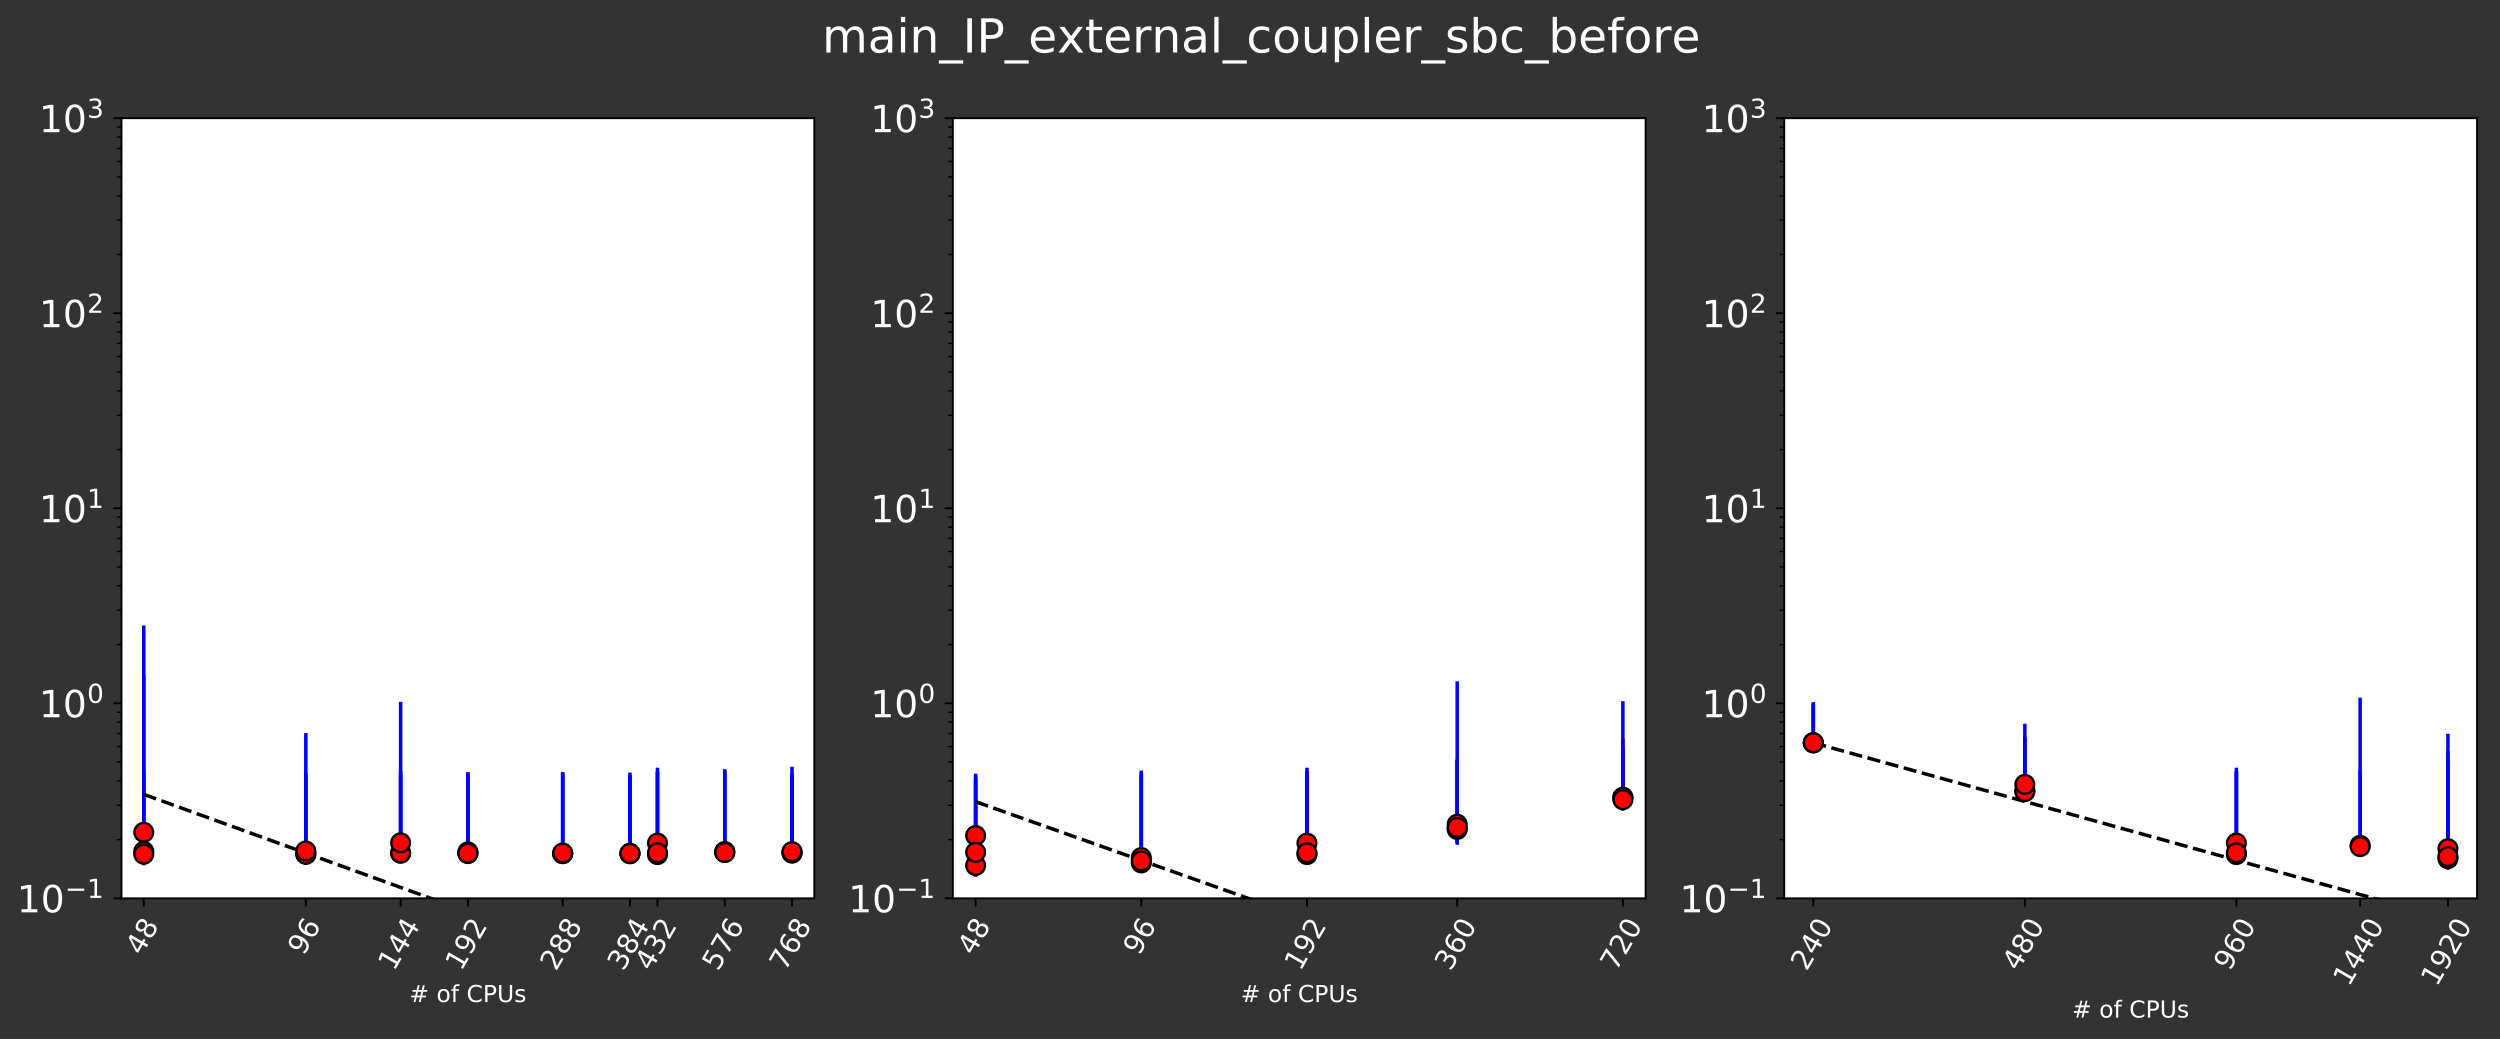 <?xml version="1.0" encoding="utf-8" standalone="no"?>
<!DOCTYPE svg PUBLIC "-//W3C//DTD SVG 1.1//EN"
  "http://www.w3.org/Graphics/SVG/1.1/DTD/svg11.dtd">
<!-- Created with matplotlib (http://matplotlib.org/) -->
<svg height="443pt" version="1.1" viewBox="0 0 1066 443" width="1066pt" xmlns="http://www.w3.org/2000/svg" xmlns:xlink="http://www.w3.org/1999/xlink">
 <rect x="0" y="0" width="1066" height="443" fill="#333333" stroke="none"/>
 <defs>
  <style type="text/css">
*{stroke-linecap:butt;stroke-linejoin:round;}
  </style>
 </defs>
 <g id="figure_1">
  <g id="patch_1">
   <path d="M 0 443.173 
L 1066.9 443.173 
L 1066.9 0 
L 0 0 
z
" style="fill:none;"/>
  </g>
  <g id="axes_1">
   <g id="patch_2">
    <path d="M 51.8 383.04 
L 347.212 383.04 
L 347.212 50.4 
L 51.8 50.4 
z
" style="fill:#ffffff;"/>
   </g>
   <g id="matplotlib.axis_1">
    <g id="xtick_1">
     <g id="line2d_1">
      <defs>
       <path d="M 0 0 
L 0 3.5 
" id="m9121cfe767" style="stroke:#000000;stroke-width:0.8;"/>
      </defs>
      <g>
       <use style="stroke:#000000;stroke-width:0.8;" x="61.302" xlink:href="#m9121cfe767" y="383.04"/>
      </g>
     </g>
     <g id="text_1">
      <!-- 48 -->
      <defs>
       <path d="M 37.797 64.312 
L 12.891 25.391 
L 37.797 25.391 
z
M 35.203 72.906 
L 47.609 72.906 
L 47.609 25.391 
L 58.016 25.391 
L 58.016 17.188 
L 47.609 17.188 
L 47.609 0 
L 37.797 0 
L 37.797 17.188 
L 4.891 17.188 
L 4.891 26.703 
z
" id="DejaVuSans-34"/>
       <path d="M 31.781 34.625 
Q 24.75 34.625 20.719 30.859 
Q 16.703 27.094 16.703 20.516 
Q 16.703 13.922 20.719 10.156 
Q 24.75 6.391 31.781 6.391 
Q 38.812 6.391 42.859 10.172 
Q 46.922 13.969 46.922 20.516 
Q 46.922 27.094 42.891 30.859 
Q 38.875 34.625 31.781 34.625 
M 21.922 38.812 
Q 15.578 40.375 12.031 44.719 
Q 8.5 49.078 8.5 55.328 
Q 8.5 64.062 14.719 69.141 
Q 20.953 74.219 31.781 74.219 
Q 42.672 74.219 48.875 69.141 
Q 55.078 64.062 55.078 55.328 
Q 55.078 49.078 51.531 44.719 
Q 48 40.375 41.703 38.812 
Q 48.828 37.156 52.797 32.312 
Q 56.781 27.484 56.781 20.516 
Q 56.781 9.906 50.312 4.234 
Q 43.844 -1.422 31.781 -1.422 
Q 19.734 -1.422 13.25 4.234 
Q 6.781 9.906 6.781 20.516 
Q 6.781 27.484 10.781 32.312 
Q 14.797 37.156 21.922 38.812 
M 18.312 54.391 
Q 18.312 48.734 21.844 45.562 
Q 25.391 42.391 31.781 42.391 
Q 38.141 42.391 41.719 45.562 
Q 45.312 48.734 45.312 54.391 
Q 45.312 60.062 41.719 63.234 
Q 38.141 66.406 31.781 66.406 
Q 25.391 66.406 21.844 63.234 
Q 18.312 60.062 18.312 54.391 
" id="DejaVuSans-38"/>
      </defs>
      <g style="fill:#ffffff;" transform="translate(60.352 407.823)rotate(-60)scale(0.12 -0.12)">
       <use xlink:href="#DejaVuSans-34"/>
       <use x="63.623" xlink:href="#DejaVuSans-38"/>
      </g>
     </g>
    </g>
    <g id="xtick_2">
     <g id="line2d_2">
      <g>
       <use style="stroke:#000000;stroke-width:0.8;" x="130.404" xlink:href="#m9121cfe767" y="383.04"/>
      </g>
     </g>
     <g id="text_2">
      <!-- 96 -->
      <defs>
       <path d="M 10.984 1.516 
L 10.984 10.5 
Q 14.703 8.734 18.5 7.812 
Q 22.312 6.891 25.984 6.891 
Q 35.75 6.891 40.891 13.453 
Q 46.047 20.016 46.781 33.406 
Q 43.953 29.203 39.594 26.953 
Q 35.25 24.703 29.984 24.703 
Q 19.047 24.703 12.672 31.312 
Q 6.297 37.938 6.297 49.422 
Q 6.297 60.641 12.938 67.422 
Q 19.578 74.219 30.609 74.219 
Q 43.266 74.219 49.922 64.516 
Q 56.594 54.828 56.594 36.375 
Q 56.594 19.141 48.406 8.859 
Q 40.234 -1.422 26.422 -1.422 
Q 22.703 -1.422 18.891 -0.688 
Q 15.094 0.047 10.984 1.516 
M 30.609 32.422 
Q 37.25 32.422 41.125 36.953 
Q 45.016 41.5 45.016 49.422 
Q 45.016 57.281 41.125 61.844 
Q 37.25 66.406 30.609 66.406 
Q 23.969 66.406 20.094 61.844 
Q 16.219 57.281 16.219 49.422 
Q 16.219 41.5 20.094 36.953 
Q 23.969 32.422 30.609 32.422 
" id="DejaVuSans-39"/>
       <path d="M 33.016 40.375 
Q 26.375 40.375 22.484 35.828 
Q 18.609 31.297 18.609 23.391 
Q 18.609 15.531 22.484 10.953 
Q 26.375 6.391 33.016 6.391 
Q 39.656 6.391 43.531 10.953 
Q 47.406 15.531 47.406 23.391 
Q 47.406 31.297 43.531 35.828 
Q 39.656 40.375 33.016 40.375 
M 52.594 71.297 
L 52.594 62.312 
Q 48.875 64.062 45.094 64.984 
Q 41.312 65.922 37.594 65.922 
Q 27.828 65.922 22.672 59.328 
Q 17.531 52.734 16.797 39.406 
Q 19.672 43.656 24.016 45.922 
Q 28.375 48.188 33.594 48.188 
Q 44.578 48.188 50.953 41.516 
Q 57.328 34.859 57.328 23.391 
Q 57.328 12.156 50.688 5.359 
Q 44.047 -1.422 33.016 -1.422 
Q 20.359 -1.422 13.672 8.266 
Q 6.984 17.969 6.984 36.375 
Q 6.984 53.656 15.188 63.938 
Q 23.391 74.219 37.203 74.219 
Q 40.922 74.219 44.703 73.484 
Q 48.484 72.75 52.594 71.297 
" id="DejaVuSans-36"/>
      </defs>
      <g style="fill:#ffffff;" transform="translate(129.454 407.823)rotate(-60)scale(0.12 -0.12)">
       <use xlink:href="#DejaVuSans-39"/>
       <use x="63.623" xlink:href="#DejaVuSans-36"/>
      </g>
     </g>
    </g>
    <g id="xtick_3">
     <g id="line2d_3">
      <g>
       <use style="stroke:#000000;stroke-width:0.8;" x="170.826" xlink:href="#m9121cfe767" y="383.04"/>
      </g>
     </g>
     <g id="text_3">
      <!-- 144 -->
      <defs>
       <path d="M 12.406 8.297 
L 28.516 8.297 
L 28.516 63.922 
L 10.984 60.406 
L 10.984 69.391 
L 28.422 72.906 
L 38.281 72.906 
L 38.281 8.297 
L 54.391 8.297 
L 54.391 0 
L 12.406 0 
z
" id="DejaVuSans-31"/>
      </defs>
      <g style="fill:#ffffff;" transform="translate(167.967 414.435)rotate(-60)scale(0.12 -0.12)">
       <use xlink:href="#DejaVuSans-31"/>
       <use x="63.623" xlink:href="#DejaVuSans-34"/>
       <use x="127.246" xlink:href="#DejaVuSans-34"/>
      </g>
     </g>
    </g>
    <g id="xtick_4">
     <g id="line2d_4">
      <g>
       <use style="stroke:#000000;stroke-width:0.8;" x="199.506" xlink:href="#m9121cfe767" y="383.04"/>
      </g>
     </g>
     <g id="text_4">
      <!-- 192 -->
      <defs>
       <path d="M 19.188 8.297 
L 53.609 8.297 
L 53.609 0 
L 7.328 0 
L 7.328 8.297 
Q 12.938 14.109 22.625 23.891 
Q 32.328 33.688 34.812 36.531 
Q 39.547 41.844 41.422 45.531 
Q 43.312 49.219 43.312 52.781 
Q 43.312 58.594 39.234 62.25 
Q 35.156 65.922 28.609 65.922 
Q 23.969 65.922 18.812 64.312 
Q 13.672 62.703 7.812 59.422 
L 7.812 69.391 
Q 13.766 71.781 18.938 73 
Q 24.125 74.219 28.422 74.219 
Q 39.75 74.219 46.484 68.547 
Q 53.219 62.891 53.219 53.422 
Q 53.219 48.922 51.531 44.891 
Q 49.859 40.875 45.406 35.406 
Q 44.188 33.984 37.641 27.219 
Q 31.109 20.453 19.188 8.297 
" id="DejaVuSans-32"/>
      </defs>
      <g style="fill:#ffffff;" transform="translate(196.647 414.435)rotate(-60)scale(0.12 -0.12)">
       <use xlink:href="#DejaVuSans-31"/>
       <use x="63.623" xlink:href="#DejaVuSans-39"/>
       <use x="127.246" xlink:href="#DejaVuSans-32"/>
      </g>
     </g>
    </g>
    <g id="xtick_5">
     <g id="line2d_5">
      <g>
       <use style="stroke:#000000;stroke-width:0.8;" x="239.928" xlink:href="#m9121cfe767" y="383.04"/>
      </g>
     </g>
     <g id="text_5">
      <!-- 288 -->
      <g style="fill:#ffffff;" transform="translate(237.069 414.435)rotate(-60)scale(0.12 -0.12)">
       <use xlink:href="#DejaVuSans-32"/>
       <use x="63.623" xlink:href="#DejaVuSans-38"/>
       <use x="127.246" xlink:href="#DejaVuSans-38"/>
      </g>
     </g>
    </g>
    <g id="xtick_6">
     <g id="line2d_6">
      <g>
       <use style="stroke:#000000;stroke-width:0.8;" x="268.608" xlink:href="#m9121cfe767" y="383.04"/>
      </g>
     </g>
     <g id="text_6">
      <!-- 384 -->
      <defs>
       <path d="M 40.578 39.312 
Q 47.656 37.797 51.625 33 
Q 55.609 28.219 55.609 21.188 
Q 55.609 10.406 48.188 4.484 
Q 40.766 -1.422 27.094 -1.422 
Q 22.516 -1.422 17.656 -0.516 
Q 12.797 0.391 7.625 2.203 
L 7.625 11.719 
Q 11.719 9.328 16.594 8.109 
Q 21.484 6.891 26.812 6.891 
Q 36.078 6.891 40.938 10.547 
Q 45.797 14.203 45.797 21.188 
Q 45.797 27.641 41.281 31.266 
Q 36.766 34.906 28.719 34.906 
L 20.219 34.906 
L 20.219 43.016 
L 29.109 43.016 
Q 36.375 43.016 40.234 45.922 
Q 44.094 48.828 44.094 54.297 
Q 44.094 59.906 40.109 62.906 
Q 36.141 65.922 28.719 65.922 
Q 24.656 65.922 20.016 65.031 
Q 15.375 64.156 9.812 62.312 
L 9.812 71.094 
Q 15.438 72.656 20.344 73.438 
Q 25.25 74.219 29.594 74.219 
Q 40.828 74.219 47.359 69.109 
Q 53.906 64.016 53.906 55.328 
Q 53.906 49.266 50.438 45.094 
Q 46.969 40.922 40.578 39.312 
" id="DejaVuSans-33"/>
      </defs>
      <g style="fill:#ffffff;" transform="translate(265.749 414.435)rotate(-60)scale(0.12 -0.12)">
       <use xlink:href="#DejaVuSans-33"/>
       <use x="63.623" xlink:href="#DejaVuSans-38"/>
       <use x="127.246" xlink:href="#DejaVuSans-34"/>
      </g>
     </g>
    </g>
    <g id="xtick_7">
     <g id="line2d_7">
      <g>
       <use style="stroke:#000000;stroke-width:0.8;" x="280.35" xlink:href="#m9121cfe767" y="383.04"/>
      </g>
     </g>
     <g id="text_7">
      <!-- 432 -->
      <g style="fill:#ffffff;" transform="translate(277.491 414.435)rotate(-60)scale(0.12 -0.12)">
       <use xlink:href="#DejaVuSans-34"/>
       <use x="63.623" xlink:href="#DejaVuSans-33"/>
       <use x="127.246" xlink:href="#DejaVuSans-32"/>
      </g>
     </g>
    </g>
    <g id="xtick_8">
     <g id="line2d_8">
      <g>
       <use style="stroke:#000000;stroke-width:0.8;" x="309.03" xlink:href="#m9121cfe767" y="383.04"/>
      </g>
     </g>
     <g id="text_8">
      <!-- 576 -->
      <defs>
       <path d="M 10.797 72.906 
L 49.516 72.906 
L 49.516 64.594 
L 19.828 64.594 
L 19.828 46.734 
Q 21.969 47.469 24.109 47.828 
Q 26.266 48.188 28.422 48.188 
Q 40.625 48.188 47.75 41.5 
Q 54.891 34.812 54.891 23.391 
Q 54.891 11.625 47.562 5.094 
Q 40.234 -1.422 26.906 -1.422 
Q 22.312 -1.422 17.547 -0.641 
Q 12.797 0.141 7.719 1.703 
L 7.719 11.625 
Q 12.109 9.234 16.797 8.062 
Q 21.484 6.891 26.703 6.891 
Q 35.156 6.891 40.078 11.328 
Q 45.016 15.766 45.016 23.391 
Q 45.016 31 40.078 35.438 
Q 35.156 39.891 26.703 39.891 
Q 22.75 39.891 18.812 39.016 
Q 14.891 38.141 10.797 36.281 
z
" id="DejaVuSans-35"/>
       <path d="M 8.203 72.906 
L 55.078 72.906 
L 55.078 68.703 
L 28.609 0 
L 18.312 0 
L 43.219 64.594 
L 8.203 64.594 
z
" id="DejaVuSans-37"/>
      </defs>
      <g style="fill:#ffffff;" transform="translate(306.171 414.435)rotate(-60)scale(0.12 -0.12)">
       <use xlink:href="#DejaVuSans-35"/>
       <use x="63.623" xlink:href="#DejaVuSans-37"/>
       <use x="127.246" xlink:href="#DejaVuSans-36"/>
      </g>
     </g>
    </g>
    <g id="xtick_9">
     <g id="line2d_9">
      <g>
       <use style="stroke:#000000;stroke-width:0.8;" x="337.71" xlink:href="#m9121cfe767" y="383.04"/>
      </g>
     </g>
     <g id="text_9">
      <!-- 768 -->
      <g style="fill:#ffffff;" transform="translate(334.851 414.435)rotate(-60)scale(0.12 -0.12)">
       <use xlink:href="#DejaVuSans-37"/>
       <use x="63.623" xlink:href="#DejaVuSans-36"/>
       <use x="127.246" xlink:href="#DejaVuSans-38"/>
      </g>
     </g>
    </g>
    <g id="text_10">
     <!-- # of CPUs -->
     <defs>
      <path d="M 51.125 44 
L 36.922 44 
L 32.812 27.688 
L 47.125 27.688 
z
M 43.797 71.781 
L 38.719 51.516 
L 52.984 51.516 
L 58.109 71.781 
L 65.922 71.781 
L 60.891 51.516 
L 76.125 51.516 
L 76.125 44 
L 58.984 44 
L 54.984 27.688 
L 70.516 27.688 
L 70.516 20.219 
L 53.078 20.219 
L 48 0 
L 40.188 0 
L 45.219 20.219 
L 30.906 20.219 
L 25.875 0 
L 18.016 0 
L 23.094 20.219 
L 7.719 20.219 
L 7.719 27.688 
L 24.906 27.688 
L 29 44 
L 13.281 44 
L 13.281 51.516 
L 30.906 51.516 
L 35.891 71.781 
z
" id="DejaVuSans-23"/>
      <path id="DejaVuSans-20"/>
      <path d="M 30.609 48.391 
Q 23.391 48.391 19.188 42.75 
Q 14.984 37.109 14.984 27.297 
Q 14.984 17.484 19.156 11.844 
Q 23.344 6.203 30.609 6.203 
Q 37.797 6.203 41.984 11.859 
Q 46.188 17.531 46.188 27.297 
Q 46.188 37.016 41.984 42.703 
Q 37.797 48.391 30.609 48.391 
M 30.609 56 
Q 42.328 56 49.016 48.375 
Q 55.719 40.766 55.719 27.297 
Q 55.719 13.875 49.016 6.219 
Q 42.328 -1.422 30.609 -1.422 
Q 18.844 -1.422 12.172 6.219 
Q 5.516 13.875 5.516 27.297 
Q 5.516 40.766 12.172 48.375 
Q 18.844 56 30.609 56 
" id="DejaVuSans-6f"/>
      <path d="M 37.109 75.984 
L 37.109 68.5 
L 28.516 68.5 
Q 23.688 68.5 21.797 66.547 
Q 19.922 64.594 19.922 59.516 
L 19.922 54.688 
L 34.719 54.688 
L 34.719 47.703 
L 19.922 47.703 
L 19.922 0 
L 10.891 0 
L 10.891 47.703 
L 2.297 47.703 
L 2.297 54.688 
L 10.891 54.688 
L 10.891 58.5 
Q 10.891 67.625 15.141 71.797 
Q 19.391 75.984 28.609 75.984 
z
" id="DejaVuSans-66"/>
      <path d="M 64.406 67.281 
L 64.406 56.891 
Q 59.422 61.531 53.781 63.812 
Q 48.141 66.109 41.797 66.109 
Q 29.297 66.109 22.656 58.469 
Q 16.016 50.828 16.016 36.375 
Q 16.016 21.969 22.656 14.328 
Q 29.297 6.688 41.797 6.688 
Q 48.141 6.688 53.781 8.984 
Q 59.422 11.281 64.406 15.922 
L 64.406 5.609 
Q 59.234 2.094 53.438 0.328 
Q 47.656 -1.422 41.219 -1.422 
Q 24.656 -1.422 15.125 8.703 
Q 5.609 18.844 5.609 36.375 
Q 5.609 53.953 15.125 64.078 
Q 24.656 74.219 41.219 74.219 
Q 47.75 74.219 53.531 72.484 
Q 59.328 70.75 64.406 67.281 
" id="DejaVuSans-43"/>
      <path d="M 19.672 64.797 
L 19.672 37.406 
L 32.078 37.406 
Q 38.969 37.406 42.719 40.969 
Q 46.484 44.531 46.484 51.125 
Q 46.484 57.672 42.719 61.234 
Q 38.969 64.797 32.078 64.797 
z
M 9.812 72.906 
L 32.078 72.906 
Q 44.344 72.906 50.609 67.359 
Q 56.891 61.812 56.891 51.125 
Q 56.891 40.328 50.609 34.812 
Q 44.344 29.297 32.078 29.297 
L 19.672 29.297 
L 19.672 0 
L 9.812 0 
z
" id="DejaVuSans-50"/>
      <path d="M 8.688 72.906 
L 18.609 72.906 
L 18.609 28.609 
Q 18.609 16.891 22.844 11.734 
Q 27.094 6.594 36.625 6.594 
Q 46.094 6.594 50.344 11.734 
Q 54.594 16.891 54.594 28.609 
L 54.594 72.906 
L 64.5 72.906 
L 64.5 27.391 
Q 64.5 13.141 57.438 5.859 
Q 50.391 -1.422 36.625 -1.422 
Q 22.797 -1.422 15.734 5.859 
Q 8.688 13.141 8.688 27.391 
z
" id="DejaVuSans-55"/>
      <path d="M 44.281 53.078 
L 44.281 44.578 
Q 40.484 46.531 36.375 47.5 
Q 32.281 48.484 27.875 48.484 
Q 21.188 48.484 17.844 46.438 
Q 14.5 44.391 14.5 40.281 
Q 14.5 37.156 16.891 35.375 
Q 19.281 33.594 26.516 31.984 
L 29.594 31.297 
Q 39.156 29.25 43.188 25.516 
Q 47.219 21.781 47.219 15.094 
Q 47.219 7.469 41.188 3.016 
Q 35.156 -1.422 24.609 -1.422 
Q 20.219 -1.422 15.453 -0.562 
Q 10.688 0.297 5.422 2 
L 5.422 11.281 
Q 10.406 8.688 15.234 7.391 
Q 20.062 6.109 24.812 6.109 
Q 31.156 6.109 34.562 8.281 
Q 37.984 10.453 37.984 14.406 
Q 37.984 18.062 35.516 20.016 
Q 33.062 21.969 24.703 23.781 
L 21.578 24.516 
Q 13.234 26.266 9.516 29.906 
Q 5.812 33.547 5.812 39.891 
Q 5.812 47.609 11.281 51.797 
Q 16.75 56 26.812 56 
Q 31.781 56 36.172 55.266 
Q 40.578 54.547 44.281 53.078 
" id="DejaVuSans-73"/>
     </defs>
     <g style="fill:#ffffff;" transform="translate(174.548 427.282)scale(0.1 -0.1)">
      <use xlink:href="#DejaVuSans-23"/>
      <use x="83.789" xlink:href="#DejaVuSans-20"/>
      <use x="115.576" xlink:href="#DejaVuSans-6f"/>
      <use x="176.758" xlink:href="#DejaVuSans-66"/>
      <use x="211.963" xlink:href="#DejaVuSans-20"/>
      <use x="243.75" xlink:href="#DejaVuSans-43"/>
      <use x="313.574" xlink:href="#DejaVuSans-50"/>
      <use x="373.877" xlink:href="#DejaVuSans-55"/>
      <use x="447.07" xlink:href="#DejaVuSans-73"/>
     </g>
    </g>
   </g>
   <g id="matplotlib.axis_2">
    <g id="ytick_1">
     <g id="line2d_10">
      <defs>
       <path d="M 0 0 
L -3.5 0 
" id="m7c037bd0c8" style="stroke:#000000;stroke-width:0.8;"/>
      </defs>
      <g>
       <use style="stroke:#000000;stroke-width:0.8;" x="51.8" xlink:href="#m7c037bd0c8" y="383.04"/>
      </g>
     </g>
     <g id="text_11">
      <!-- ${10^{-1}}$ -->
      <defs>
       <path d="M 31.781 66.406 
Q 24.172 66.406 20.328 58.906 
Q 16.5 51.422 16.5 36.375 
Q 16.5 21.391 20.328 13.891 
Q 24.172 6.391 31.781 6.391 
Q 39.453 6.391 43.281 13.891 
Q 47.125 21.391 47.125 36.375 
Q 47.125 51.422 43.281 58.906 
Q 39.453 66.406 31.781 66.406 
M 31.781 74.219 
Q 44.047 74.219 50.516 64.516 
Q 56.984 54.828 56.984 36.375 
Q 56.984 17.969 50.516 8.266 
Q 44.047 -1.422 31.781 -1.422 
Q 19.531 -1.422 13.062 8.266 
Q 6.594 17.969 6.594 36.375 
Q 6.594 54.828 13.062 64.516 
Q 19.531 74.219 31.781 74.219 
" id="DejaVuSans-30"/>
       <path d="M 10.594 35.5 
L 73.188 35.5 
L 73.188 27.203 
L 10.594 27.203 
z
" id="DejaVuSans-2212"/>
      </defs>
      <g style="fill:#ffffff;" transform="translate(7.2 389.119)scale(0.16 -0.16)">
       <use transform="translate(0 0.684)" xlink:href="#DejaVuSans-31"/>
       <use transform="translate(63.623 0.684)" xlink:href="#DejaVuSans-30"/>
       <use transform="translate(128.203 38.966)scale(0.7)" xlink:href="#DejaVuSans-2212"/>
       <use transform="translate(186.855 38.966)scale(0.7)" xlink:href="#DejaVuSans-31"/>
      </g>
     </g>
    </g>
    <g id="ytick_2">
     <g id="line2d_11">
      <g>
       <use style="stroke:#000000;stroke-width:0.8;" x="51.8" xlink:href="#m7c037bd0c8" y="299.88"/>
      </g>
     </g>
     <g id="text_12">
      <!-- ${10^{0}}$ -->
      <g style="fill:#ffffff;" transform="translate(16.64 305.959)scale(0.16 -0.16)">
       <use transform="translate(0 0.766)" xlink:href="#DejaVuSans-31"/>
       <use transform="translate(63.623 0.766)" xlink:href="#DejaVuSans-30"/>
       <use transform="translate(128.203 39.047)scale(0.7)" xlink:href="#DejaVuSans-30"/>
      </g>
     </g>
    </g>
    <g id="ytick_3">
     <g id="line2d_12">
      <g>
       <use style="stroke:#000000;stroke-width:0.8;" x="51.8" xlink:href="#m7c037bd0c8" y="216.72"/>
      </g>
     </g>
     <g id="text_13">
      <!-- ${10^{1}}$ -->
      <g style="fill:#ffffff;" transform="translate(16.64 222.799)scale(0.16 -0.16)">
       <use transform="translate(0 0.684)" xlink:href="#DejaVuSans-31"/>
       <use transform="translate(63.623 0.684)" xlink:href="#DejaVuSans-30"/>
       <use transform="translate(128.203 38.966)scale(0.7)" xlink:href="#DejaVuSans-31"/>
      </g>
     </g>
    </g>
    <g id="ytick_4">
     <g id="line2d_13">
      <g>
       <use style="stroke:#000000;stroke-width:0.8;" x="51.8" xlink:href="#m7c037bd0c8" y="133.56"/>
      </g>
     </g>
     <g id="text_14">
      <!-- ${10^{2}}$ -->
      <g style="fill:#ffffff;" transform="translate(16.64 139.639)scale(0.16 -0.16)">
       <use transform="translate(0 0.766)" xlink:href="#DejaVuSans-31"/>
       <use transform="translate(63.623 0.766)" xlink:href="#DejaVuSans-30"/>
       <use transform="translate(128.203 39.047)scale(0.7)" xlink:href="#DejaVuSans-32"/>
      </g>
     </g>
    </g>
    <g id="ytick_5">
     <g id="line2d_14">
      <g>
       <use style="stroke:#000000;stroke-width:0.8;" x="51.8" xlink:href="#m7c037bd0c8" y="50.4"/>
      </g>
     </g>
     <g id="text_15">
      <!-- ${10^{3}}$ -->
      <g style="fill:#ffffff;" transform="translate(16.64 56.479)scale(0.16 -0.16)">
       <use transform="translate(0 0.766)" xlink:href="#DejaVuSans-31"/>
       <use transform="translate(63.623 0.766)" xlink:href="#DejaVuSans-30"/>
       <use transform="translate(128.203 39.047)scale(0.7)" xlink:href="#DejaVuSans-33"/>
      </g>
     </g>
    </g>
    <g id="ytick_6">
     <g id="line2d_15">
      <defs>
       <path d="M 0 0 
L -2 0 
" id="m30955f42bb" style="stroke:#000000;stroke-width:0.6;"/>
      </defs>
      <g>
       <use style="stroke:#000000;stroke-width:0.6;" x="51.8" xlink:href="#m30955f42bb" y="358.006"/>
      </g>
     </g>
    </g>
    <g id="ytick_7">
     <g id="line2d_16">
      <g>
       <use style="stroke:#000000;stroke-width:0.6;" x="51.8" xlink:href="#m30955f42bb" y="343.363"/>
      </g>
     </g>
    </g>
    <g id="ytick_8">
     <g id="line2d_17">
      <g>
       <use style="stroke:#000000;stroke-width:0.6;" x="51.8" xlink:href="#m30955f42bb" y="332.973"/>
      </g>
     </g>
    </g>
    <g id="ytick_9">
     <g id="line2d_18">
      <g>
       <use style="stroke:#000000;stroke-width:0.6;" x="51.8" xlink:href="#m30955f42bb" y="324.914"/>
      </g>
     </g>
    </g>
    <g id="ytick_10">
     <g id="line2d_19">
      <g>
       <use style="stroke:#000000;stroke-width:0.6;" x="51.8" xlink:href="#m30955f42bb" y="318.329"/>
      </g>
     </g>
    </g>
    <g id="ytick_11">
     <g id="line2d_20">
      <g>
       <use style="stroke:#000000;stroke-width:0.6;" x="51.8" xlink:href="#m30955f42bb" y="312.762"/>
      </g>
     </g>
    </g>
    <g id="ytick_12">
     <g id="line2d_21">
      <g>
       <use style="stroke:#000000;stroke-width:0.6;" x="51.8" xlink:href="#m30955f42bb" y="307.939"/>
      </g>
     </g>
    </g>
    <g id="ytick_13">
     <g id="line2d_22">
      <g>
       <use style="stroke:#000000;stroke-width:0.6;" x="51.8" xlink:href="#m30955f42bb" y="303.685"/>
      </g>
     </g>
    </g>
    <g id="ytick_14">
     <g id="line2d_23">
      <g>
       <use style="stroke:#000000;stroke-width:0.6;" x="51.8" xlink:href="#m30955f42bb" y="274.846"/>
      </g>
     </g>
    </g>
    <g id="ytick_15">
     <g id="line2d_24">
      <g>
       <use style="stroke:#000000;stroke-width:0.6;" x="51.8" xlink:href="#m30955f42bb" y="260.203"/>
      </g>
     </g>
    </g>
    <g id="ytick_16">
     <g id="line2d_25">
      <g>
       <use style="stroke:#000000;stroke-width:0.6;" x="51.8" xlink:href="#m30955f42bb" y="249.813"/>
      </g>
     </g>
    </g>
    <g id="ytick_17">
     <g id="line2d_26">
      <g>
       <use style="stroke:#000000;stroke-width:0.6;" x="51.8" xlink:href="#m30955f42bb" y="241.754"/>
      </g>
     </g>
    </g>
    <g id="ytick_18">
     <g id="line2d_27">
      <g>
       <use style="stroke:#000000;stroke-width:0.6;" x="51.8" xlink:href="#m30955f42bb" y="235.169"/>
      </g>
     </g>
    </g>
    <g id="ytick_19">
     <g id="line2d_28">
      <g>
       <use style="stroke:#000000;stroke-width:0.6;" x="51.8" xlink:href="#m30955f42bb" y="229.602"/>
      </g>
     </g>
    </g>
    <g id="ytick_20">
     <g id="line2d_29">
      <g>
       <use style="stroke:#000000;stroke-width:0.6;" x="51.8" xlink:href="#m30955f42bb" y="224.779"/>
      </g>
     </g>
    </g>
    <g id="ytick_21">
     <g id="line2d_30">
      <g>
       <use style="stroke:#000000;stroke-width:0.6;" x="51.8" xlink:href="#m30955f42bb" y="220.525"/>
      </g>
     </g>
    </g>
    <g id="ytick_22">
     <g id="line2d_31">
      <g>
       <use style="stroke:#000000;stroke-width:0.6;" x="51.8" xlink:href="#m30955f42bb" y="191.686"/>
      </g>
     </g>
    </g>
    <g id="ytick_23">
     <g id="line2d_32">
      <g>
       <use style="stroke:#000000;stroke-width:0.6;" x="51.8" xlink:href="#m30955f42bb" y="177.043"/>
      </g>
     </g>
    </g>
    <g id="ytick_24">
     <g id="line2d_33">
      <g>
       <use style="stroke:#000000;stroke-width:0.6;" x="51.8" xlink:href="#m30955f42bb" y="166.653"/>
      </g>
     </g>
    </g>
    <g id="ytick_25">
     <g id="line2d_34">
      <g>
       <use style="stroke:#000000;stroke-width:0.6;" x="51.8" xlink:href="#m30955f42bb" y="158.594"/>
      </g>
     </g>
    </g>
    <g id="ytick_26">
     <g id="line2d_35">
      <g>
       <use style="stroke:#000000;stroke-width:0.6;" x="51.8" xlink:href="#m30955f42bb" y="152.009"/>
      </g>
     </g>
    </g>
    <g id="ytick_27">
     <g id="line2d_36">
      <g>
       <use style="stroke:#000000;stroke-width:0.6;" x="51.8" xlink:href="#m30955f42bb" y="146.442"/>
      </g>
     </g>
    </g>
    <g id="ytick_28">
     <g id="line2d_37">
      <g>
       <use style="stroke:#000000;stroke-width:0.6;" x="51.8" xlink:href="#m30955f42bb" y="141.619"/>
      </g>
     </g>
    </g>
    <g id="ytick_29">
     <g id="line2d_38">
      <g>
       <use style="stroke:#000000;stroke-width:0.6;" x="51.8" xlink:href="#m30955f42bb" y="137.365"/>
      </g>
     </g>
    </g>
    <g id="ytick_30">
     <g id="line2d_39">
      <g>
       <use style="stroke:#000000;stroke-width:0.6;" x="51.8" xlink:href="#m30955f42bb" y="108.526"/>
      </g>
     </g>
    </g>
    <g id="ytick_31">
     <g id="line2d_40">
      <g>
       <use style="stroke:#000000;stroke-width:0.6;" x="51.8" xlink:href="#m30955f42bb" y="93.883"/>
      </g>
     </g>
    </g>
    <g id="ytick_32">
     <g id="line2d_41">
      <g>
       <use style="stroke:#000000;stroke-width:0.6;" x="51.8" xlink:href="#m30955f42bb" y="83.493"/>
      </g>
     </g>
    </g>
    <g id="ytick_33">
     <g id="line2d_42">
      <g>
       <use style="stroke:#000000;stroke-width:0.6;" x="51.8" xlink:href="#m30955f42bb" y="75.434"/>
      </g>
     </g>
    </g>
    <g id="ytick_34">
     <g id="line2d_43">
      <g>
       <use style="stroke:#000000;stroke-width:0.6;" x="51.8" xlink:href="#m30955f42bb" y="68.849"/>
      </g>
     </g>
    </g>
    <g id="ytick_35">
     <g id="line2d_44">
      <g>
       <use style="stroke:#000000;stroke-width:0.6;" x="51.8" xlink:href="#m30955f42bb" y="63.282"/>
      </g>
     </g>
    </g>
    <g id="ytick_36">
     <g id="line2d_45">
      <g>
       <use style="stroke:#000000;stroke-width:0.6;" x="51.8" xlink:href="#m30955f42bb" y="58.459"/>
      </g>
     </g>
    </g>
    <g id="ytick_37">
     <g id="line2d_46">
      <g>
       <use style="stroke:#000000;stroke-width:0.6;" x="51.8" xlink:href="#m30955f42bb" y="54.205"/>
      </g>
     </g>
    </g>
   </g>
   <g id="LineCollection_1">
    <path clip-path="url(#p2f03d8e7e9)" d="M 239.928 367.23 
L 239.928 329.141 
" style="fill:none;stroke:#0000ff;stroke-width:1.5;"/>
   </g>
   <g id="LineCollection_2">
    <path clip-path="url(#p2f03d8e7e9)" d="M 239.928 368.034 
L 239.928 330.079 
" style="fill:none;stroke:#0000ff;stroke-width:1.5;"/>
   </g>
   <g id="LineCollection_3">
    <path clip-path="url(#p2f03d8e7e9)" d="M 239.928 366.638 
L 239.928 329.664 
" style="fill:none;stroke:#0000ff;stroke-width:1.5;"/>
   </g>
   <g id="LineCollection_4">
    <path clip-path="url(#p2f03d8e7e9)" d="M 268.608 367.242 
L 268.608 329.425 
" style="fill:none;stroke:#0000ff;stroke-width:1.5;"/>
   </g>
   <g id="LineCollection_5">
    <path clip-path="url(#p2f03d8e7e9)" d="M 268.608 366.424 
L 268.608 330.368 
" style="fill:none;stroke:#0000ff;stroke-width:1.5;"/>
   </g>
   <g id="LineCollection_6">
    <path clip-path="url(#p2f03d8e7e9)" d="M 268.608 366.601 
L 268.608 330.571 
" style="fill:none;stroke:#0000ff;stroke-width:1.5;"/>
   </g>
   <g id="LineCollection_7">
    <path clip-path="url(#p2f03d8e7e9)" d="M 309.03 367.466 
L 309.03 329.835 
" style="fill:none;stroke:#0000ff;stroke-width:1.5;"/>
   </g>
   <g id="LineCollection_8">
    <path clip-path="url(#p2f03d8e7e9)" d="M 309.03 366.389 
L 309.03 328.257 
" style="fill:none;stroke:#0000ff;stroke-width:1.5;"/>
   </g>
   <g id="LineCollection_9">
    <path clip-path="url(#p2f03d8e7e9)" d="M 309.03 366.752 
L 309.03 328.001 
" style="fill:none;stroke:#0000ff;stroke-width:1.5;"/>
   </g>
   <g id="LineCollection_10">
    <path clip-path="url(#p2f03d8e7e9)" d="M 61.302 368.94 
L 61.302 287.732 
" style="fill:none;stroke:#0000ff;stroke-width:1.5;"/>
   </g>
   <g id="LineCollection_11">
    <path clip-path="url(#p2f03d8e7e9)" d="M 61.302 365.112 
L 61.302 266.721 
" style="fill:none;stroke:#0000ff;stroke-width:1.5;"/>
   </g>
   <g id="LineCollection_12">
    <path clip-path="url(#p2f03d8e7e9)" d="M 61.302 368.416 
L 61.302 329.685 
" style="fill:none;stroke:#0000ff;stroke-width:1.5;"/>
   </g>
   <g id="LineCollection_13">
    <path clip-path="url(#p2f03d8e7e9)" d="M 337.71 367.846 
L 337.71 329.855 
" style="fill:none;stroke:#0000ff;stroke-width:1.5;"/>
   </g>
   <g id="LineCollection_14">
    <path clip-path="url(#p2f03d8e7e9)" d="M 337.71 366.305 
L 337.71 330.312 
" style="fill:none;stroke:#0000ff;stroke-width:1.5;"/>
   </g>
   <g id="LineCollection_15">
    <path clip-path="url(#p2f03d8e7e9)" d="M 337.71 366.809 
L 337.71 326.977 
" style="fill:none;stroke:#0000ff;stroke-width:1.5;"/>
   </g>
   <g id="LineCollection_16">
    <path clip-path="url(#p2f03d8e7e9)" d="M 130.404 368.081 
L 130.404 330.116 
" style="fill:none;stroke:#0000ff;stroke-width:1.5;"/>
   </g>
   <g id="LineCollection_17">
    <path clip-path="url(#p2f03d8e7e9)" d="M 130.404 368.668 
L 130.404 329.75 
" style="fill:none;stroke:#0000ff;stroke-width:1.5;"/>
   </g>
   <g id="LineCollection_18">
    <path clip-path="url(#p2f03d8e7e9)" d="M 130.404 368.131 
L 130.404 312.57 
" style="fill:none;stroke:#0000ff;stroke-width:1.5;"/>
   </g>
   <g id="LineCollection_19">
    <path clip-path="url(#p2f03d8e7e9)" d="M 170.826 366.576 
L 170.826 330.449 
" style="fill:none;stroke:#0000ff;stroke-width:1.5;"/>
   </g>
   <g id="LineCollection_20">
    <path clip-path="url(#p2f03d8e7e9)" d="M 170.826 366.883 
L 170.826 328.78 
" style="fill:none;stroke:#0000ff;stroke-width:1.5;"/>
   </g>
   <g id="LineCollection_21">
    <path clip-path="url(#p2f03d8e7e9)" d="M 170.826 367.742 
L 170.826 299.252 
" style="fill:none;stroke:#0000ff;stroke-width:1.5;"/>
   </g>
   <g id="LineCollection_22">
    <path clip-path="url(#p2f03d8e7e9)" d="M 199.506 365.944 
L 199.506 329.477 
" style="fill:none;stroke:#0000ff;stroke-width:1.5;"/>
   </g>
   <g id="LineCollection_23">
    <path clip-path="url(#p2f03d8e7e9)" d="M 199.506 367.136 
L 199.506 329.27 
" style="fill:none;stroke:#0000ff;stroke-width:1.5;"/>
   </g>
   <g id="LineCollection_24">
    <path clip-path="url(#p2f03d8e7e9)" d="M 199.506 367.17 
L 199.506 330.055 
" style="fill:none;stroke:#0000ff;stroke-width:1.5;"/>
   </g>
   <g id="LineCollection_25">
    <path clip-path="url(#p2f03d8e7e9)" d="M 280.35 362.788 
L 280.35 327.333 
" style="fill:none;stroke:#0000ff;stroke-width:1.5;"/>
   </g>
   <g id="LineCollection_26">
    <path clip-path="url(#p2f03d8e7e9)" d="M 280.35 367.802 
L 280.35 328.832 
" style="fill:none;stroke:#0000ff;stroke-width:1.5;"/>
   </g>
   <g id="LineCollection_27">
    <path clip-path="url(#p2f03d8e7e9)" d="M 280.35 367.645 
L 280.35 329.153 
" style="fill:none;stroke:#0000ff;stroke-width:1.5;"/>
   </g>
   <g id="line2d_47">
    <path clip-path="url(#p2f03d8e7e9)" d="M 61.302 338.721 
L 130.404 363.755 
L 170.826 378.399 
L 199.506 388.789 
L 239.928 403.432 
L 268.608 413.822 
L 280.35 418.076 
L 309.03 428.466 
L 337.71 438.856 
" style="fill:none;stroke:#000000;stroke-dasharray:5.6,2.4;stroke-dashoffset:0;stroke-width:1.5;"/>
   </g>
   <g id="line2d_48">
    <defs>
     <path d="M 0 4 
C 1.061 4 2.078 3.579 2.828 2.828 
C 3.579 2.078 4 1.061 4 0 
C 4 -1.061 3.579 -2.078 2.828 -2.828 
C 2.078 -3.579 1.061 -4 0 -4 
C -1.061 -4 -2.078 -3.579 -2.828 -2.828 
C -3.579 -2.078 -4 -1.061 -4 0 
C -4 1.061 -3.579 2.078 -2.828 2.828 
C -2.078 3.579 -1.061 4 0 4 
z
" id="m46453ad961" style="stroke:#000000;"/>
    </defs>
    <g clip-path="url(#p2f03d8e7e9)">
     <use style="fill:#ff0000;stroke:#000000;" x="239.928" xlink:href="#m46453ad961" y="363.999"/>
    </g>
   </g>
   <g id="line2d_49">
    <g clip-path="url(#p2f03d8e7e9)">
     <use style="fill:#ff0000;stroke:#000000;" x="239.928" xlink:href="#m46453ad961" y="363.961"/>
    </g>
   </g>
   <g id="line2d_50">
    <g clip-path="url(#p2f03d8e7e9)">
     <use style="fill:#ff0000;stroke:#000000;" x="239.928" xlink:href="#m46453ad961" y="363.72"/>
    </g>
   </g>
   <g id="line2d_51">
    <g clip-path="url(#p2f03d8e7e9)">
     <use style="fill:#ff0000;stroke:#000000;" x="268.608" xlink:href="#m46453ad961" y="363.865"/>
    </g>
   </g>
   <g id="line2d_52">
    <g clip-path="url(#p2f03d8e7e9)">
     <use style="fill:#ff0000;stroke:#000000;" x="268.608" xlink:href="#m46453ad961" y="364.046"/>
    </g>
   </g>
   <g id="line2d_53">
    <g clip-path="url(#p2f03d8e7e9)">
     <use style="fill:#ff0000;stroke:#000000;" x="268.608" xlink:href="#m46453ad961" y="363.911"/>
    </g>
   </g>
   <g id="line2d_54">
    <g clip-path="url(#p2f03d8e7e9)">
     <use style="fill:#ff0000;stroke:#000000;" x="309.03" xlink:href="#m46453ad961" y="363.076"/>
    </g>
   </g>
   <g id="line2d_55">
    <g clip-path="url(#p2f03d8e7e9)">
     <use style="fill:#ff0000;stroke:#000000;" x="309.03" xlink:href="#m46453ad961" y="363.429"/>
    </g>
   </g>
   <g id="line2d_56">
    <g clip-path="url(#p2f03d8e7e9)">
     <use style="fill:#ff0000;stroke:#000000;" x="309.03" xlink:href="#m46453ad961" y="363.494"/>
    </g>
   </g>
   <g id="line2d_57">
    <g clip-path="url(#p2f03d8e7e9)">
     <use style="fill:#ff0000;stroke:#000000;" x="61.302" xlink:href="#m46453ad961" y="363.047"/>
    </g>
   </g>
   <g id="line2d_58">
    <g clip-path="url(#p2f03d8e7e9)">
     <use style="fill:#ff0000;stroke:#000000;" x="61.302" xlink:href="#m46453ad961" y="354.905"/>
    </g>
   </g>
   <g id="line2d_59">
    <g clip-path="url(#p2f03d8e7e9)">
     <use style="fill:#ff0000;stroke:#000000;" x="61.302" xlink:href="#m46453ad961" y="364.229"/>
    </g>
   </g>
   <g id="line2d_60">
    <g clip-path="url(#p2f03d8e7e9)">
     <use style="fill:#ff0000;stroke:#000000;" x="337.71" xlink:href="#m46453ad961" y="363.797"/>
    </g>
   </g>
   <g id="line2d_61">
    <g clip-path="url(#p2f03d8e7e9)">
     <use style="fill:#ff0000;stroke:#000000;" x="337.71" xlink:href="#m46453ad961" y="363.388"/>
    </g>
   </g>
   <g id="line2d_62">
    <g clip-path="url(#p2f03d8e7e9)">
     <use style="fill:#ff0000;stroke:#000000;" x="337.71" xlink:href="#m46453ad961" y="363.161"/>
    </g>
   </g>
   <g id="line2d_63">
    <g clip-path="url(#p2f03d8e7e9)">
     <use style="fill:#ff0000;stroke:#000000;" x="130.404" xlink:href="#m46453ad961" y="364.143"/>
    </g>
   </g>
   <g id="line2d_64">
    <g clip-path="url(#p2f03d8e7e9)">
     <use style="fill:#ff0000;stroke:#000000;" x="130.404" xlink:href="#m46453ad961" y="364.271"/>
    </g>
   </g>
   <g id="line2d_65">
    <g clip-path="url(#p2f03d8e7e9)">
     <use style="fill:#ff0000;stroke:#000000;" x="130.404" xlink:href="#m46453ad961" y="362.867"/>
    </g>
   </g>
   <g id="line2d_66">
    <g clip-path="url(#p2f03d8e7e9)">
     <use style="fill:#ff0000;stroke:#000000;" x="170.826" xlink:href="#m46453ad961" y="363.783"/>
    </g>
   </g>
   <g id="line2d_67">
    <g clip-path="url(#p2f03d8e7e9)">
     <use style="fill:#ff0000;stroke:#000000;" x="170.826" xlink:href="#m46453ad961" y="363.722"/>
    </g>
   </g>
   <g id="line2d_68">
    <g clip-path="url(#p2f03d8e7e9)">
     <use style="fill:#ff0000;stroke:#000000;" x="170.826" xlink:href="#m46453ad961" y="359.378"/>
    </g>
   </g>
   <g id="line2d_69">
    <g clip-path="url(#p2f03d8e7e9)">
     <use style="fill:#ff0000;stroke:#000000;" x="199.506" xlink:href="#m46453ad961" y="363.253"/>
    </g>
   </g>
   <g id="line2d_70">
    <g clip-path="url(#p2f03d8e7e9)">
     <use style="fill:#ff0000;stroke:#000000;" x="199.506" xlink:href="#m46453ad961" y="363.965"/>
    </g>
   </g>
   <g id="line2d_71">
    <g clip-path="url(#p2f03d8e7e9)">
     <use style="fill:#ff0000;stroke:#000000;" x="199.506" xlink:href="#m46453ad961" y="363.8"/>
    </g>
   </g>
   <g id="line2d_72">
    <g clip-path="url(#p2f03d8e7e9)">
     <use style="fill:#ff0000;stroke:#000000;" x="280.35" xlink:href="#m46453ad961" y="359.502"/>
    </g>
   </g>
   <g id="line2d_73">
    <g clip-path="url(#p2f03d8e7e9)">
     <use style="fill:#ff0000;stroke:#000000;" x="280.35" xlink:href="#m46453ad961" y="364.383"/>
    </g>
   </g>
   <g id="line2d_74">
    <g clip-path="url(#p2f03d8e7e9)">
     <use style="fill:#ff0000;stroke:#000000;" x="280.35" xlink:href="#m46453ad961" y="363.623"/>
    </g>
   </g>
   <g id="patch_3">
    <path d="M 51.8 383.04 
L 51.8 50.4 
" style="fill:none;stroke:#000000;stroke-linecap:square;stroke-linejoin:miter;stroke-width:0.8;"/>
   </g>
   <g id="patch_4">
    <path d="M 347.212 383.04 
L 347.212 50.4 
" style="fill:none;stroke:#000000;stroke-linecap:square;stroke-linejoin:miter;stroke-width:0.8;"/>
   </g>
   <g id="patch_5">
    <path d="M 51.8 383.04 
L 347.212 383.04 
" style="fill:none;stroke:#000000;stroke-linecap:square;stroke-linejoin:miter;stroke-width:0.8;"/>
   </g>
   <g id="patch_6">
    <path d="M 51.8 50.4 
L 347.212 50.4 
" style="fill:none;stroke:#000000;stroke-linecap:square;stroke-linejoin:miter;stroke-width:0.8;"/>
   </g>
  </g>
  <g id="axes_2">
   <g id="patch_7">
    <path d="M 406.294 383.04 
L 701.706 383.04 
L 701.706 50.4 
L 406.294 50.4 
z
" style="fill:#ffffff;"/>
   </g>
   <g id="matplotlib.axis_3">
    <g id="xtick_10">
     <g id="line2d_75">
      <g>
       <use style="stroke:#000000;stroke-width:0.8;" x="416.007" xlink:href="#m9121cfe767" y="383.04"/>
      </g>
     </g>
     <g id="text_16">
      <!-- 48 -->
      <g style="fill:#ffffff;" transform="translate(415.058 407.823)rotate(-60)scale(0.12 -0.12)">
       <use xlink:href="#DejaVuSans-34"/>
       <use x="63.623" xlink:href="#DejaVuSans-38"/>
      </g>
     </g>
    </g>
    <g id="xtick_11">
     <g id="line2d_76">
      <g>
       <use style="stroke:#000000;stroke-width:0.8;" x="486.648" xlink:href="#m9121cfe767" y="383.04"/>
      </g>
     </g>
     <g id="text_17">
      <!-- 96 -->
      <g style="fill:#ffffff;" transform="translate(485.698 407.823)rotate(-60)scale(0.12 -0.12)">
       <use xlink:href="#DejaVuSans-39"/>
       <use x="63.623" xlink:href="#DejaVuSans-36"/>
      </g>
     </g>
    </g>
    <g id="xtick_12">
     <g id="line2d_77">
      <g>
       <use style="stroke:#000000;stroke-width:0.8;" x="557.289" xlink:href="#m9121cfe767" y="383.04"/>
      </g>
     </g>
     <g id="text_18">
      <!-- 192 -->
      <g style="fill:#ffffff;" transform="translate(554.43 414.435)rotate(-60)scale(0.12 -0.12)">
       <use xlink:href="#DejaVuSans-31"/>
       <use x="63.623" xlink:href="#DejaVuSans-39"/>
       <use x="127.246" xlink:href="#DejaVuSans-32"/>
      </g>
     </g>
    </g>
    <g id="xtick_13">
     <g id="line2d_78">
      <g>
       <use style="stroke:#000000;stroke-width:0.8;" x="621.352" xlink:href="#m9121cfe767" y="383.04"/>
      </g>
     </g>
     <g id="text_19">
      <!-- 360 -->
      <g style="fill:#ffffff;" transform="translate(618.493 414.435)rotate(-60)scale(0.12 -0.12)">
       <use xlink:href="#DejaVuSans-33"/>
       <use x="63.623" xlink:href="#DejaVuSans-36"/>
       <use x="127.246" xlink:href="#DejaVuSans-30"/>
      </g>
     </g>
    </g>
    <g id="xtick_14">
     <g id="line2d_79">
      <g>
       <use style="stroke:#000000;stroke-width:0.8;" x="691.993" xlink:href="#m9121cfe767" y="383.04"/>
      </g>
     </g>
     <g id="text_20">
      <!-- 720 -->
      <g style="fill:#ffffff;" transform="translate(689.134 414.435)rotate(-60)scale(0.12 -0.12)">
       <use xlink:href="#DejaVuSans-37"/>
       <use x="63.623" xlink:href="#DejaVuSans-32"/>
       <use x="127.246" xlink:href="#DejaVuSans-30"/>
      </g>
     </g>
    </g>
    <g id="text_21">
     <!-- # of CPUs -->
     <g style="fill:#ffffff;" transform="translate(529.042 427.282)scale(0.1 -0.1)">
      <use xlink:href="#DejaVuSans-23"/>
      <use x="83.789" xlink:href="#DejaVuSans-20"/>
      <use x="115.576" xlink:href="#DejaVuSans-6f"/>
      <use x="176.758" xlink:href="#DejaVuSans-66"/>
      <use x="211.963" xlink:href="#DejaVuSans-20"/>
      <use x="243.75" xlink:href="#DejaVuSans-43"/>
      <use x="313.574" xlink:href="#DejaVuSans-50"/>
      <use x="373.877" xlink:href="#DejaVuSans-55"/>
      <use x="447.07" xlink:href="#DejaVuSans-73"/>
     </g>
    </g>
   </g>
   <g id="matplotlib.axis_4">
    <g id="ytick_38">
     <g id="line2d_80">
      <g>
       <use style="stroke:#000000;stroke-width:0.8;" x="406.294" xlink:href="#m7c037bd0c8" y="383.04"/>
      </g>
     </g>
     <g id="text_22">
      <!-- ${10^{-1}}$ -->
      <g style="fill:#ffffff;" transform="translate(361.694 389.119)scale(0.16 -0.16)">
       <use transform="translate(0 0.684)" xlink:href="#DejaVuSans-31"/>
       <use transform="translate(63.623 0.684)" xlink:href="#DejaVuSans-30"/>
       <use transform="translate(128.203 38.966)scale(0.7)" xlink:href="#DejaVuSans-2212"/>
       <use transform="translate(186.855 38.966)scale(0.7)" xlink:href="#DejaVuSans-31"/>
      </g>
     </g>
    </g>
    <g id="ytick_39">
     <g id="line2d_81">
      <g>
       <use style="stroke:#000000;stroke-width:0.8;" x="406.294" xlink:href="#m7c037bd0c8" y="299.88"/>
      </g>
     </g>
     <g id="text_23">
      <!-- ${10^{0}}$ -->
      <g style="fill:#ffffff;" transform="translate(371.134 305.959)scale(0.16 -0.16)">
       <use transform="translate(0 0.766)" xlink:href="#DejaVuSans-31"/>
       <use transform="translate(63.623 0.766)" xlink:href="#DejaVuSans-30"/>
       <use transform="translate(128.203 39.047)scale(0.7)" xlink:href="#DejaVuSans-30"/>
      </g>
     </g>
    </g>
    <g id="ytick_40">
     <g id="line2d_82">
      <g>
       <use style="stroke:#000000;stroke-width:0.8;" x="406.294" xlink:href="#m7c037bd0c8" y="216.72"/>
      </g>
     </g>
     <g id="text_24">
      <!-- ${10^{1}}$ -->
      <g style="fill:#ffffff;" transform="translate(371.134 222.799)scale(0.16 -0.16)">
       <use transform="translate(0 0.684)" xlink:href="#DejaVuSans-31"/>
       <use transform="translate(63.623 0.684)" xlink:href="#DejaVuSans-30"/>
       <use transform="translate(128.203 38.966)scale(0.7)" xlink:href="#DejaVuSans-31"/>
      </g>
     </g>
    </g>
    <g id="ytick_41">
     <g id="line2d_83">
      <g>
       <use style="stroke:#000000;stroke-width:0.8;" x="406.294" xlink:href="#m7c037bd0c8" y="133.56"/>
      </g>
     </g>
     <g id="text_25">
      <!-- ${10^{2}}$ -->
      <g style="fill:#ffffff;" transform="translate(371.134 139.639)scale(0.16 -0.16)">
       <use transform="translate(0 0.766)" xlink:href="#DejaVuSans-31"/>
       <use transform="translate(63.623 0.766)" xlink:href="#DejaVuSans-30"/>
       <use transform="translate(128.203 39.047)scale(0.7)" xlink:href="#DejaVuSans-32"/>
      </g>
     </g>
    </g>
    <g id="ytick_42">
     <g id="line2d_84">
      <g>
       <use style="stroke:#000000;stroke-width:0.8;" x="406.294" xlink:href="#m7c037bd0c8" y="50.4"/>
      </g>
     </g>
     <g id="text_26">
      <!-- ${10^{3}}$ -->
      <g style="fill:#ffffff;" transform="translate(371.134 56.479)scale(0.16 -0.16)">
       <use transform="translate(0 0.766)" xlink:href="#DejaVuSans-31"/>
       <use transform="translate(63.623 0.766)" xlink:href="#DejaVuSans-30"/>
       <use transform="translate(128.203 39.047)scale(0.7)" xlink:href="#DejaVuSans-33"/>
      </g>
     </g>
    </g>
    <g id="ytick_43">
     <g id="line2d_85">
      <g>
       <use style="stroke:#000000;stroke-width:0.6;" x="406.294" xlink:href="#m30955f42bb" y="358.006"/>
      </g>
     </g>
    </g>
    <g id="ytick_44">
     <g id="line2d_86">
      <g>
       <use style="stroke:#000000;stroke-width:0.6;" x="406.294" xlink:href="#m30955f42bb" y="343.363"/>
      </g>
     </g>
    </g>
    <g id="ytick_45">
     <g id="line2d_87">
      <g>
       <use style="stroke:#000000;stroke-width:0.6;" x="406.294" xlink:href="#m30955f42bb" y="332.973"/>
      </g>
     </g>
    </g>
    <g id="ytick_46">
     <g id="line2d_88">
      <g>
       <use style="stroke:#000000;stroke-width:0.6;" x="406.294" xlink:href="#m30955f42bb" y="324.914"/>
      </g>
     </g>
    </g>
    <g id="ytick_47">
     <g id="line2d_89">
      <g>
       <use style="stroke:#000000;stroke-width:0.6;" x="406.294" xlink:href="#m30955f42bb" y="318.329"/>
      </g>
     </g>
    </g>
    <g id="ytick_48">
     <g id="line2d_90">
      <g>
       <use style="stroke:#000000;stroke-width:0.6;" x="406.294" xlink:href="#m30955f42bb" y="312.762"/>
      </g>
     </g>
    </g>
    <g id="ytick_49">
     <g id="line2d_91">
      <g>
       <use style="stroke:#000000;stroke-width:0.6;" x="406.294" xlink:href="#m30955f42bb" y="307.939"/>
      </g>
     </g>
    </g>
    <g id="ytick_50">
     <g id="line2d_92">
      <g>
       <use style="stroke:#000000;stroke-width:0.6;" x="406.294" xlink:href="#m30955f42bb" y="303.685"/>
      </g>
     </g>
    </g>
    <g id="ytick_51">
     <g id="line2d_93">
      <g>
       <use style="stroke:#000000;stroke-width:0.6;" x="406.294" xlink:href="#m30955f42bb" y="274.846"/>
      </g>
     </g>
    </g>
    <g id="ytick_52">
     <g id="line2d_94">
      <g>
       <use style="stroke:#000000;stroke-width:0.6;" x="406.294" xlink:href="#m30955f42bb" y="260.203"/>
      </g>
     </g>
    </g>
    <g id="ytick_53">
     <g id="line2d_95">
      <g>
       <use style="stroke:#000000;stroke-width:0.6;" x="406.294" xlink:href="#m30955f42bb" y="249.813"/>
      </g>
     </g>
    </g>
    <g id="ytick_54">
     <g id="line2d_96">
      <g>
       <use style="stroke:#000000;stroke-width:0.6;" x="406.294" xlink:href="#m30955f42bb" y="241.754"/>
      </g>
     </g>
    </g>
    <g id="ytick_55">
     <g id="line2d_97">
      <g>
       <use style="stroke:#000000;stroke-width:0.6;" x="406.294" xlink:href="#m30955f42bb" y="235.169"/>
      </g>
     </g>
    </g>
    <g id="ytick_56">
     <g id="line2d_98">
      <g>
       <use style="stroke:#000000;stroke-width:0.6;" x="406.294" xlink:href="#m30955f42bb" y="229.602"/>
      </g>
     </g>
    </g>
    <g id="ytick_57">
     <g id="line2d_99">
      <g>
       <use style="stroke:#000000;stroke-width:0.6;" x="406.294" xlink:href="#m30955f42bb" y="224.779"/>
      </g>
     </g>
    </g>
    <g id="ytick_58">
     <g id="line2d_100">
      <g>
       <use style="stroke:#000000;stroke-width:0.6;" x="406.294" xlink:href="#m30955f42bb" y="220.525"/>
      </g>
     </g>
    </g>
    <g id="ytick_59">
     <g id="line2d_101">
      <g>
       <use style="stroke:#000000;stroke-width:0.6;" x="406.294" xlink:href="#m30955f42bb" y="191.686"/>
      </g>
     </g>
    </g>
    <g id="ytick_60">
     <g id="line2d_102">
      <g>
       <use style="stroke:#000000;stroke-width:0.6;" x="406.294" xlink:href="#m30955f42bb" y="177.043"/>
      </g>
     </g>
    </g>
    <g id="ytick_61">
     <g id="line2d_103">
      <g>
       <use style="stroke:#000000;stroke-width:0.6;" x="406.294" xlink:href="#m30955f42bb" y="166.653"/>
      </g>
     </g>
    </g>
    <g id="ytick_62">
     <g id="line2d_104">
      <g>
       <use style="stroke:#000000;stroke-width:0.6;" x="406.294" xlink:href="#m30955f42bb" y="158.594"/>
      </g>
     </g>
    </g>
    <g id="ytick_63">
     <g id="line2d_105">
      <g>
       <use style="stroke:#000000;stroke-width:0.6;" x="406.294" xlink:href="#m30955f42bb" y="152.009"/>
      </g>
     </g>
    </g>
    <g id="ytick_64">
     <g id="line2d_106">
      <g>
       <use style="stroke:#000000;stroke-width:0.6;" x="406.294" xlink:href="#m30955f42bb" y="146.442"/>
      </g>
     </g>
    </g>
    <g id="ytick_65">
     <g id="line2d_107">
      <g>
       <use style="stroke:#000000;stroke-width:0.6;" x="406.294" xlink:href="#m30955f42bb" y="141.619"/>
      </g>
     </g>
    </g>
    <g id="ytick_66">
     <g id="line2d_108">
      <g>
       <use style="stroke:#000000;stroke-width:0.6;" x="406.294" xlink:href="#m30955f42bb" y="137.365"/>
      </g>
     </g>
    </g>
    <g id="ytick_67">
     <g id="line2d_109">
      <g>
       <use style="stroke:#000000;stroke-width:0.6;" x="406.294" xlink:href="#m30955f42bb" y="108.526"/>
      </g>
     </g>
    </g>
    <g id="ytick_68">
     <g id="line2d_110">
      <g>
       <use style="stroke:#000000;stroke-width:0.6;" x="406.294" xlink:href="#m30955f42bb" y="93.883"/>
      </g>
     </g>
    </g>
    <g id="ytick_69">
     <g id="line2d_111">
      <g>
       <use style="stroke:#000000;stroke-width:0.6;" x="406.294" xlink:href="#m30955f42bb" y="83.493"/>
      </g>
     </g>
    </g>
    <g id="ytick_70">
     <g id="line2d_112">
      <g>
       <use style="stroke:#000000;stroke-width:0.6;" x="406.294" xlink:href="#m30955f42bb" y="75.434"/>
      </g>
     </g>
    </g>
    <g id="ytick_71">
     <g id="line2d_113">
      <g>
       <use style="stroke:#000000;stroke-width:0.6;" x="406.294" xlink:href="#m30955f42bb" y="68.849"/>
      </g>
     </g>
    </g>
    <g id="ytick_72">
     <g id="line2d_114">
      <g>
       <use style="stroke:#000000;stroke-width:0.6;" x="406.294" xlink:href="#m30955f42bb" y="63.282"/>
      </g>
     </g>
    </g>
    <g id="ytick_73">
     <g id="line2d_115">
      <g>
       <use style="stroke:#000000;stroke-width:0.6;" x="406.294" xlink:href="#m30955f42bb" y="58.459"/>
      </g>
     </g>
    </g>
    <g id="ytick_74">
     <g id="line2d_116">
      <g>
       <use style="stroke:#000000;stroke-width:0.6;" x="406.294" xlink:href="#m30955f42bb" y="54.205"/>
      </g>
     </g>
    </g>
   </g>
   <g id="LineCollection_28">
    <path clip-path="url(#pd08a966c20)" d="M 557.289 362.788 
L 557.289 327.333 
" style="fill:none;stroke:#0000ff;stroke-width:1.5;"/>
   </g>
   <g id="LineCollection_29">
    <path clip-path="url(#pd08a966c20)" d="M 557.289 367.802 
L 557.289 328.832 
" style="fill:none;stroke:#0000ff;stroke-width:1.5;"/>
   </g>
   <g id="LineCollection_30">
    <path clip-path="url(#pd08a966c20)" d="M 557.289 367.645 
L 557.289 329.153 
" style="fill:none;stroke:#0000ff;stroke-width:1.5;"/>
   </g>
   <g id="LineCollection_31">
    <path clip-path="url(#pd08a966c20)" d="M 621.352 359.548 
L 621.352 323.946 
" style="fill:none;stroke:#0000ff;stroke-width:1.5;"/>
   </g>
   <g id="LineCollection_32">
    <path clip-path="url(#pd08a966c20)" d="M 621.352 360.226 
L 621.352 290.499 
" style="fill:none;stroke:#0000ff;stroke-width:1.5;"/>
   </g>
   <g id="LineCollection_33">
    <path clip-path="url(#pd08a966c20)" d="M 621.352 359.194 
L 621.352 323.907 
" style="fill:none;stroke:#0000ff;stroke-width:1.5;"/>
   </g>
   <g id="LineCollection_34">
    <path clip-path="url(#pd08a966c20)" d="M 416.007 373.898 
L 416.007 332.098 
" style="fill:none;stroke:#0000ff;stroke-width:1.5;"/>
   </g>
   <g id="LineCollection_35">
    <path clip-path="url(#pd08a966c20)" d="M 416.007 372.591 
L 416.007 329.883 
" style="fill:none;stroke:#0000ff;stroke-width:1.5;"/>
   </g>
   <g id="LineCollection_36">
    <path clip-path="url(#pd08a966c20)" d="M 416.007 369.781 
L 416.007 330.689 
" style="fill:none;stroke:#0000ff;stroke-width:1.5;"/>
   </g>
   <g id="LineCollection_37">
    <path clip-path="url(#pd08a966c20)" d="M 691.993 344.525 
L 691.993 298.979 
" style="fill:none;stroke:#0000ff;stroke-width:1.5;"/>
   </g>
   <g id="LineCollection_38">
    <path clip-path="url(#pd08a966c20)" d="M 691.993 345.038 
L 691.993 318.975 
" style="fill:none;stroke:#0000ff;stroke-width:1.5;"/>
   </g>
   <g id="LineCollection_39">
    <path clip-path="url(#pd08a966c20)" d="M 691.993 345.725 
L 691.993 315.026 
" style="fill:none;stroke:#0000ff;stroke-width:1.5;"/>
   </g>
   <g id="LineCollection_40">
    <path clip-path="url(#pd08a966c20)" d="M 486.648 371.591 
L 486.648 328.562 
" style="fill:none;stroke:#0000ff;stroke-width:1.5;"/>
   </g>
   <g id="LineCollection_41">
    <path clip-path="url(#pd08a966c20)" d="M 486.648 368.236 
L 486.648 329.387 
" style="fill:none;stroke:#0000ff;stroke-width:1.5;"/>
   </g>
   <g id="LineCollection_42">
    <path clip-path="url(#pd08a966c20)" d="M 486.648 370.907 
L 486.648 330.365 
" style="fill:none;stroke:#0000ff;stroke-width:1.5;"/>
   </g>
   <g id="line2d_117">
    <path clip-path="url(#pd08a966c20)" d="M 416.007 341.857 
L 486.648 366.89 
L 557.289 391.924 
L 621.352 414.627 
L 691.993 439.66 
" style="fill:none;stroke:#000000;stroke-dasharray:5.6,2.4;stroke-dashoffset:0;stroke-width:1.5;"/>
   </g>
   <g id="line2d_118">
    <g clip-path="url(#pd08a966c20)">
     <use style="fill:#ff0000;stroke:#000000;" x="557.289" xlink:href="#m46453ad961" y="359.502"/>
    </g>
   </g>
   <g id="line2d_119">
    <g clip-path="url(#pd08a966c20)">
     <use style="fill:#ff0000;stroke:#000000;" x="557.289" xlink:href="#m46453ad961" y="364.383"/>
    </g>
   </g>
   <g id="line2d_120">
    <g clip-path="url(#pd08a966c20)">
     <use style="fill:#ff0000;stroke:#000000;" x="557.289" xlink:href="#m46453ad961" y="363.623"/>
    </g>
   </g>
   <g id="line2d_121">
    <g clip-path="url(#pd08a966c20)">
     <use style="fill:#ff0000;stroke:#000000;" x="621.352" xlink:href="#m46453ad961" y="353.676"/>
    </g>
   </g>
   <g id="line2d_122">
    <g clip-path="url(#pd08a966c20)">
     <use style="fill:#ff0000;stroke:#000000;" x="621.352" xlink:href="#m46453ad961" y="351.458"/>
    </g>
   </g>
   <g id="line2d_123">
    <g clip-path="url(#pd08a966c20)">
     <use style="fill:#ff0000;stroke:#000000;" x="621.352" xlink:href="#m46453ad961" y="352.828"/>
    </g>
   </g>
   <g id="line2d_124">
    <g clip-path="url(#pd08a966c20)">
     <use style="fill:#ff0000;stroke:#000000;" x="416.007" xlink:href="#m46453ad961" y="369.054"/>
    </g>
   </g>
   <g id="line2d_125">
    <g clip-path="url(#pd08a966c20)">
     <use style="fill:#ff0000;stroke:#000000;" x="416.007" xlink:href="#m46453ad961" y="356.288"/>
    </g>
   </g>
   <g id="line2d_126">
    <g clip-path="url(#pd08a966c20)">
     <use style="fill:#ff0000;stroke:#000000;" x="416.007" xlink:href="#m46453ad961" y="363.441"/>
    </g>
   </g>
   <g id="line2d_127">
    <g clip-path="url(#pd08a966c20)">
     <use style="fill:#ff0000;stroke:#000000;" x="691.993" xlink:href="#m46453ad961" y="339.951"/>
    </g>
   </g>
   <g id="line2d_128">
    <g clip-path="url(#pd08a966c20)">
     <use style="fill:#ff0000;stroke:#000000;" x="691.993" xlink:href="#m46453ad961" y="340.061"/>
    </g>
   </g>
   <g id="line2d_129">
    <g clip-path="url(#pd08a966c20)">
     <use style="fill:#ff0000;stroke:#000000;" x="691.993" xlink:href="#m46453ad961" y="340.976"/>
    </g>
   </g>
   <g id="line2d_130">
    <g clip-path="url(#pd08a966c20)">
     <use style="fill:#ff0000;stroke:#000000;" x="486.648" xlink:href="#m46453ad961" y="367.929"/>
    </g>
   </g>
   <g id="line2d_131">
    <g clip-path="url(#pd08a966c20)">
     <use style="fill:#ff0000;stroke:#000000;" x="486.648" xlink:href="#m46453ad961" y="365.672"/>
    </g>
   </g>
   <g id="line2d_132">
    <g clip-path="url(#pd08a966c20)">
     <use style="fill:#ff0000;stroke:#000000;" x="486.648" xlink:href="#m46453ad961" y="367.107"/>
    </g>
   </g>
   <g id="patch_8">
    <path d="M 406.294 383.04 
L 406.294 50.4 
" style="fill:none;stroke:#000000;stroke-linecap:square;stroke-linejoin:miter;stroke-width:0.8;"/>
   </g>
   <g id="patch_9">
    <path d="M 701.706 383.04 
L 701.706 50.4 
" style="fill:none;stroke:#000000;stroke-linecap:square;stroke-linejoin:miter;stroke-width:0.8;"/>
   </g>
   <g id="patch_10">
    <path d="M 406.294 383.04 
L 701.706 383.04 
" style="fill:none;stroke:#000000;stroke-linecap:square;stroke-linejoin:miter;stroke-width:0.8;"/>
   </g>
   <g id="patch_11">
    <path d="M 406.294 50.4 
L 701.706 50.4 
" style="fill:none;stroke:#000000;stroke-linecap:square;stroke-linejoin:miter;stroke-width:0.8;"/>
   </g>
  </g>
  <g id="axes_3">
   <g id="patch_12">
    <path d="M 760.788 383.04 
L 1056.2 383.04 
L 1056.2 50.4 
L 760.788 50.4 
z
" style="fill:#ffffff;"/>
   </g>
   <g id="matplotlib.axis_5">
    <g id="xtick_15">
     <g id="line2d_133">
      <g>
       <use style="stroke:#000000;stroke-width:0.8;" x="773.191" xlink:href="#m9121cfe767" y="383.04"/>
      </g>
     </g>
     <g id="text_27">
      <!-- 240 -->
      <g style="fill:#ffffff;" transform="translate(770.333 414.435)rotate(-60)scale(0.12 -0.12)">
       <use xlink:href="#DejaVuSans-32"/>
       <use x="63.623" xlink:href="#DejaVuSans-34"/>
       <use x="127.246" xlink:href="#DejaVuSans-30"/>
      </g>
     </g>
    </g>
    <g id="xtick_16">
     <g id="line2d_134">
      <g>
       <use style="stroke:#000000;stroke-width:0.8;" x="863.393" xlink:href="#m9121cfe767" y="383.04"/>
      </g>
     </g>
     <g id="text_28">
      <!-- 480 -->
      <g style="fill:#ffffff;" transform="translate(860.535 414.435)rotate(-60)scale(0.12 -0.12)">
       <use xlink:href="#DejaVuSans-34"/>
       <use x="63.623" xlink:href="#DejaVuSans-38"/>
       <use x="127.246" xlink:href="#DejaVuSans-30"/>
      </g>
     </g>
    </g>
    <g id="xtick_17">
     <g id="line2d_135">
      <g>
       <use style="stroke:#000000;stroke-width:0.8;" x="953.595" xlink:href="#m9121cfe767" y="383.04"/>
      </g>
     </g>
     <g id="text_29">
      <!-- 960 -->
      <g style="fill:#ffffff;" transform="translate(950.736 414.435)rotate(-60)scale(0.12 -0.12)">
       <use xlink:href="#DejaVuSans-39"/>
       <use x="63.623" xlink:href="#DejaVuSans-36"/>
       <use x="127.246" xlink:href="#DejaVuSans-30"/>
      </g>
     </g>
    </g>
    <g id="xtick_18">
     <g id="line2d_136">
      <g>
       <use style="stroke:#000000;stroke-width:0.8;" x="1006.36" xlink:href="#m9121cfe767" y="383.04"/>
      </g>
     </g>
     <g id="text_30">
      <!-- 1440 -->
      <g style="fill:#ffffff;" transform="translate(1001.592 421.047)rotate(-60)scale(0.12 -0.12)">
       <use xlink:href="#DejaVuSans-31"/>
       <use x="63.623" xlink:href="#DejaVuSans-34"/>
       <use x="127.246" xlink:href="#DejaVuSans-34"/>
       <use x="190.869" xlink:href="#DejaVuSans-30"/>
      </g>
     </g>
    </g>
    <g id="xtick_19">
     <g id="line2d_137">
      <g>
       <use style="stroke:#000000;stroke-width:0.8;" x="1043.797" xlink:href="#m9121cfe767" y="383.04"/>
      </g>
     </g>
     <g id="text_31">
      <!-- 1920 -->
      <g style="fill:#ffffff;" transform="translate(1039.03 421.047)rotate(-60)scale(0.12 -0.12)">
       <use xlink:href="#DejaVuSans-31"/>
       <use x="63.623" xlink:href="#DejaVuSans-39"/>
       <use x="127.246" xlink:href="#DejaVuSans-32"/>
       <use x="190.869" xlink:href="#DejaVuSans-30"/>
      </g>
     </g>
    </g>
    <g id="text_32">
     <!-- # of CPUs -->
     <g style="fill:#ffffff;" transform="translate(883.536 433.894)scale(0.1 -0.1)">
      <use xlink:href="#DejaVuSans-23"/>
      <use x="83.789" xlink:href="#DejaVuSans-20"/>
      <use x="115.576" xlink:href="#DejaVuSans-6f"/>
      <use x="176.758" xlink:href="#DejaVuSans-66"/>
      <use x="211.963" xlink:href="#DejaVuSans-20"/>
      <use x="243.75" xlink:href="#DejaVuSans-43"/>
      <use x="313.574" xlink:href="#DejaVuSans-50"/>
      <use x="373.877" xlink:href="#DejaVuSans-55"/>
      <use x="447.07" xlink:href="#DejaVuSans-73"/>
     </g>
    </g>
   </g>
   <g id="matplotlib.axis_6">
    <g id="ytick_75">
     <g id="line2d_138">
      <g>
       <use style="stroke:#000000;stroke-width:0.8;" x="760.788" xlink:href="#m7c037bd0c8" y="383.04"/>
      </g>
     </g>
     <g id="text_33">
      <!-- ${10^{-1}}$ -->
      <g style="fill:#ffffff;" transform="translate(716.188 389.119)scale(0.16 -0.16)">
       <use transform="translate(0 0.684)" xlink:href="#DejaVuSans-31"/>
       <use transform="translate(63.623 0.684)" xlink:href="#DejaVuSans-30"/>
       <use transform="translate(128.203 38.966)scale(0.7)" xlink:href="#DejaVuSans-2212"/>
       <use transform="translate(186.855 38.966)scale(0.7)" xlink:href="#DejaVuSans-31"/>
      </g>
     </g>
    </g>
    <g id="ytick_76">
     <g id="line2d_139">
      <g>
       <use style="stroke:#000000;stroke-width:0.8;" x="760.788" xlink:href="#m7c037bd0c8" y="299.88"/>
      </g>
     </g>
     <g id="text_34">
      <!-- ${10^{0}}$ -->
      <g style="fill:#ffffff;" transform="translate(725.628 305.959)scale(0.16 -0.16)">
       <use transform="translate(0 0.766)" xlink:href="#DejaVuSans-31"/>
       <use transform="translate(63.623 0.766)" xlink:href="#DejaVuSans-30"/>
       <use transform="translate(128.203 39.047)scale(0.7)" xlink:href="#DejaVuSans-30"/>
      </g>
     </g>
    </g>
    <g id="ytick_77">
     <g id="line2d_140">
      <g>
       <use style="stroke:#000000;stroke-width:0.8;" x="760.788" xlink:href="#m7c037bd0c8" y="216.72"/>
      </g>
     </g>
     <g id="text_35">
      <!-- ${10^{1}}$ -->
      <g style="fill:#ffffff;" transform="translate(725.628 222.799)scale(0.16 -0.16)">
       <use transform="translate(0 0.684)" xlink:href="#DejaVuSans-31"/>
       <use transform="translate(63.623 0.684)" xlink:href="#DejaVuSans-30"/>
       <use transform="translate(128.203 38.966)scale(0.7)" xlink:href="#DejaVuSans-31"/>
      </g>
     </g>
    </g>
    <g id="ytick_78">
     <g id="line2d_141">
      <g>
       <use style="stroke:#000000;stroke-width:0.8;" x="760.788" xlink:href="#m7c037bd0c8" y="133.56"/>
      </g>
     </g>
     <g id="text_36">
      <!-- ${10^{2}}$ -->
      <g style="fill:#ffffff;" transform="translate(725.628 139.639)scale(0.16 -0.16)">
       <use transform="translate(0 0.766)" xlink:href="#DejaVuSans-31"/>
       <use transform="translate(63.623 0.766)" xlink:href="#DejaVuSans-30"/>
       <use transform="translate(128.203 39.047)scale(0.7)" xlink:href="#DejaVuSans-32"/>
      </g>
     </g>
    </g>
    <g id="ytick_79">
     <g id="line2d_142">
      <g>
       <use style="stroke:#000000;stroke-width:0.8;" x="760.788" xlink:href="#m7c037bd0c8" y="50.4"/>
      </g>
     </g>
     <g id="text_37">
      <!-- ${10^{3}}$ -->
      <g style="fill:#ffffff;" transform="translate(725.628 56.479)scale(0.16 -0.16)">
       <use transform="translate(0 0.766)" xlink:href="#DejaVuSans-31"/>
       <use transform="translate(63.623 0.766)" xlink:href="#DejaVuSans-30"/>
       <use transform="translate(128.203 39.047)scale(0.7)" xlink:href="#DejaVuSans-33"/>
      </g>
     </g>
    </g>
    <g id="ytick_80">
     <g id="line2d_143">
      <g>
       <use style="stroke:#000000;stroke-width:0.6;" x="760.788" xlink:href="#m30955f42bb" y="358.006"/>
      </g>
     </g>
    </g>
    <g id="ytick_81">
     <g id="line2d_144">
      <g>
       <use style="stroke:#000000;stroke-width:0.6;" x="760.788" xlink:href="#m30955f42bb" y="343.363"/>
      </g>
     </g>
    </g>
    <g id="ytick_82">
     <g id="line2d_145">
      <g>
       <use style="stroke:#000000;stroke-width:0.6;" x="760.788" xlink:href="#m30955f42bb" y="332.973"/>
      </g>
     </g>
    </g>
    <g id="ytick_83">
     <g id="line2d_146">
      <g>
       <use style="stroke:#000000;stroke-width:0.6;" x="760.788" xlink:href="#m30955f42bb" y="324.914"/>
      </g>
     </g>
    </g>
    <g id="ytick_84">
     <g id="line2d_147">
      <g>
       <use style="stroke:#000000;stroke-width:0.6;" x="760.788" xlink:href="#m30955f42bb" y="318.329"/>
      </g>
     </g>
    </g>
    <g id="ytick_85">
     <g id="line2d_148">
      <g>
       <use style="stroke:#000000;stroke-width:0.6;" x="760.788" xlink:href="#m30955f42bb" y="312.762"/>
      </g>
     </g>
    </g>
    <g id="ytick_86">
     <g id="line2d_149">
      <g>
       <use style="stroke:#000000;stroke-width:0.6;" x="760.788" xlink:href="#m30955f42bb" y="307.939"/>
      </g>
     </g>
    </g>
    <g id="ytick_87">
     <g id="line2d_150">
      <g>
       <use style="stroke:#000000;stroke-width:0.6;" x="760.788" xlink:href="#m30955f42bb" y="303.685"/>
      </g>
     </g>
    </g>
    <g id="ytick_88">
     <g id="line2d_151">
      <g>
       <use style="stroke:#000000;stroke-width:0.6;" x="760.788" xlink:href="#m30955f42bb" y="274.846"/>
      </g>
     </g>
    </g>
    <g id="ytick_89">
     <g id="line2d_152">
      <g>
       <use style="stroke:#000000;stroke-width:0.6;" x="760.788" xlink:href="#m30955f42bb" y="260.203"/>
      </g>
     </g>
    </g>
    <g id="ytick_90">
     <g id="line2d_153">
      <g>
       <use style="stroke:#000000;stroke-width:0.6;" x="760.788" xlink:href="#m30955f42bb" y="249.813"/>
      </g>
     </g>
    </g>
    <g id="ytick_91">
     <g id="line2d_154">
      <g>
       <use style="stroke:#000000;stroke-width:0.6;" x="760.788" xlink:href="#m30955f42bb" y="241.754"/>
      </g>
     </g>
    </g>
    <g id="ytick_92">
     <g id="line2d_155">
      <g>
       <use style="stroke:#000000;stroke-width:0.6;" x="760.788" xlink:href="#m30955f42bb" y="235.169"/>
      </g>
     </g>
    </g>
    <g id="ytick_93">
     <g id="line2d_156">
      <g>
       <use style="stroke:#000000;stroke-width:0.6;" x="760.788" xlink:href="#m30955f42bb" y="229.602"/>
      </g>
     </g>
    </g>
    <g id="ytick_94">
     <g id="line2d_157">
      <g>
       <use style="stroke:#000000;stroke-width:0.6;" x="760.788" xlink:href="#m30955f42bb" y="224.779"/>
      </g>
     </g>
    </g>
    <g id="ytick_95">
     <g id="line2d_158">
      <g>
       <use style="stroke:#000000;stroke-width:0.6;" x="760.788" xlink:href="#m30955f42bb" y="220.525"/>
      </g>
     </g>
    </g>
    <g id="ytick_96">
     <g id="line2d_159">
      <g>
       <use style="stroke:#000000;stroke-width:0.6;" x="760.788" xlink:href="#m30955f42bb" y="191.686"/>
      </g>
     </g>
    </g>
    <g id="ytick_97">
     <g id="line2d_160">
      <g>
       <use style="stroke:#000000;stroke-width:0.6;" x="760.788" xlink:href="#m30955f42bb" y="177.043"/>
      </g>
     </g>
    </g>
    <g id="ytick_98">
     <g id="line2d_161">
      <g>
       <use style="stroke:#000000;stroke-width:0.6;" x="760.788" xlink:href="#m30955f42bb" y="166.653"/>
      </g>
     </g>
    </g>
    <g id="ytick_99">
     <g id="line2d_162">
      <g>
       <use style="stroke:#000000;stroke-width:0.6;" x="760.788" xlink:href="#m30955f42bb" y="158.594"/>
      </g>
     </g>
    </g>
    <g id="ytick_100">
     <g id="line2d_163">
      <g>
       <use style="stroke:#000000;stroke-width:0.6;" x="760.788" xlink:href="#m30955f42bb" y="152.009"/>
      </g>
     </g>
    </g>
    <g id="ytick_101">
     <g id="line2d_164">
      <g>
       <use style="stroke:#000000;stroke-width:0.6;" x="760.788" xlink:href="#m30955f42bb" y="146.442"/>
      </g>
     </g>
    </g>
    <g id="ytick_102">
     <g id="line2d_165">
      <g>
       <use style="stroke:#000000;stroke-width:0.6;" x="760.788" xlink:href="#m30955f42bb" y="141.619"/>
      </g>
     </g>
    </g>
    <g id="ytick_103">
     <g id="line2d_166">
      <g>
       <use style="stroke:#000000;stroke-width:0.6;" x="760.788" xlink:href="#m30955f42bb" y="137.365"/>
      </g>
     </g>
    </g>
    <g id="ytick_104">
     <g id="line2d_167">
      <g>
       <use style="stroke:#000000;stroke-width:0.6;" x="760.788" xlink:href="#m30955f42bb" y="108.526"/>
      </g>
     </g>
    </g>
    <g id="ytick_105">
     <g id="line2d_168">
      <g>
       <use style="stroke:#000000;stroke-width:0.6;" x="760.788" xlink:href="#m30955f42bb" y="93.883"/>
      </g>
     </g>
    </g>
    <g id="ytick_106">
     <g id="line2d_169">
      <g>
       <use style="stroke:#000000;stroke-width:0.6;" x="760.788" xlink:href="#m30955f42bb" y="83.493"/>
      </g>
     </g>
    </g>
    <g id="ytick_107">
     <g id="line2d_170">
      <g>
       <use style="stroke:#000000;stroke-width:0.6;" x="760.788" xlink:href="#m30955f42bb" y="75.434"/>
      </g>
     </g>
    </g>
    <g id="ytick_108">
     <g id="line2d_171">
      <g>
       <use style="stroke:#000000;stroke-width:0.6;" x="760.788" xlink:href="#m30955f42bb" y="68.849"/>
      </g>
     </g>
    </g>
    <g id="ytick_109">
     <g id="line2d_172">
      <g>
       <use style="stroke:#000000;stroke-width:0.6;" x="760.788" xlink:href="#m30955f42bb" y="63.282"/>
      </g>
     </g>
    </g>
    <g id="ytick_110">
     <g id="line2d_173">
      <g>
       <use style="stroke:#000000;stroke-width:0.6;" x="760.788" xlink:href="#m30955f42bb" y="58.459"/>
      </g>
     </g>
    </g>
    <g id="ytick_111">
     <g id="line2d_174">
      <g>
       <use style="stroke:#000000;stroke-width:0.6;" x="760.788" xlink:href="#m30955f42bb" y="54.205"/>
      </g>
     </g>
    </g>
   </g>
   <g id="LineCollection_43">
    <path clip-path="url(#p9086cfb503)" d="M 953.595 362.788 
L 953.595 327.333 
" style="fill:none;stroke:#0000ff;stroke-width:1.5;"/>
   </g>
   <g id="LineCollection_44">
    <path clip-path="url(#p9086cfb503)" d="M 953.595 367.802 
L 953.595 328.832 
" style="fill:none;stroke:#0000ff;stroke-width:1.5;"/>
   </g>
   <g id="LineCollection_45">
    <path clip-path="url(#p9086cfb503)" d="M 953.595 367.645 
L 953.595 329.153 
" style="fill:none;stroke:#0000ff;stroke-width:1.5;"/>
   </g>
   <g id="LineCollection_46">
    <path clip-path="url(#p9086cfb503)" d="M 1006.36 365.296 
L 1006.36 297.488 
" style="fill:none;stroke:#0000ff;stroke-width:1.5;"/>
   </g>
   <g id="LineCollection_47">
    <path clip-path="url(#p9086cfb503)" d="M 1006.36 365.143 
L 1006.36 328.256 
" style="fill:none;stroke:#0000ff;stroke-width:1.5;"/>
   </g>
   <g id="LineCollection_48">
    <path clip-path="url(#p9086cfb503)" d="M 1043.797 366.42 
L 1043.797 320.225 
" style="fill:none;stroke:#0000ff;stroke-width:1.5;"/>
   </g>
   <g id="LineCollection_49">
    <path clip-path="url(#p9086cfb503)" d="M 1043.797 370.886 
L 1043.797 324.812 
" style="fill:none;stroke:#0000ff;stroke-width:1.5;"/>
   </g>
   <g id="LineCollection_50">
    <path clip-path="url(#p9086cfb503)" d="M 1043.797 370.066 
L 1043.797 312.879 
" style="fill:none;stroke:#0000ff;stroke-width:1.5;"/>
   </g>
   <g id="LineCollection_51">
    <path clip-path="url(#p9086cfb503)" d="M 773.191 320.035 
L 773.191 300.557 
" style="fill:none;stroke:#0000ff;stroke-width:1.5;"/>
   </g>
   <g id="LineCollection_52">
    <path clip-path="url(#p9086cfb503)" d="M 773.191 320.609 
L 773.191 300.054 
" style="fill:none;stroke:#0000ff;stroke-width:1.5;"/>
   </g>
   <g id="LineCollection_53">
    <path clip-path="url(#p9086cfb503)" d="M 773.191 319.954 
L 773.191 299.393 
" style="fill:none;stroke:#0000ff;stroke-width:1.5;"/>
   </g>
   <g id="LineCollection_54">
    <path clip-path="url(#p9086cfb503)" d="M 863.393 341.12 
L 863.393 314.031 
" style="fill:none;stroke:#0000ff;stroke-width:1.5;"/>
   </g>
   <g id="LineCollection_55">
    <path clip-path="url(#p9086cfb503)" d="M 863.393 341.847 
L 863.393 314.69 
" style="fill:none;stroke:#0000ff;stroke-width:1.5;"/>
   </g>
   <g id="LineCollection_56">
    <path clip-path="url(#p9086cfb503)" d="M 863.393 341.205 
L 863.393 308.611 
" style="fill:none;stroke:#0000ff;stroke-width:1.5;"/>
   </g>
   <g id="line2d_175">
    <path clip-path="url(#p9086cfb503)" d="M 773.191 316.72 
L 863.393 341.754 
L 953.595 366.788 
L 1006.36 381.431 
L 1043.797 391.821 
" style="fill:none;stroke:#000000;stroke-dasharray:5.6,2.4;stroke-dashoffset:0;stroke-width:1.5;"/>
   </g>
   <g id="line2d_176">
    <g clip-path="url(#p9086cfb503)">
     <use style="fill:#ff0000;stroke:#000000;" x="953.595" xlink:href="#m46453ad961" y="359.502"/>
    </g>
   </g>
   <g id="line2d_177">
    <g clip-path="url(#p9086cfb503)">
     <use style="fill:#ff0000;stroke:#000000;" x="953.595" xlink:href="#m46453ad961" y="364.383"/>
    </g>
   </g>
   <g id="line2d_178">
    <g clip-path="url(#p9086cfb503)">
     <use style="fill:#ff0000;stroke:#000000;" x="953.595" xlink:href="#m46453ad961" y="363.623"/>
    </g>
   </g>
   <g id="line2d_179">
    <g clip-path="url(#p9086cfb503)">
     <use style="fill:#ff0000;stroke:#000000;" x="1006.36" xlink:href="#m46453ad961" y="360.451"/>
    </g>
   </g>
   <g id="line2d_180">
    <g clip-path="url(#p9086cfb503)">
     <use style="fill:#ff0000;stroke:#000000;" x="1006.36" xlink:href="#m46453ad961" y="360.985"/>
    </g>
   </g>
   <g id="line2d_181">
    <g clip-path="url(#p9086cfb503)">
     <use style="fill:#ff0000;stroke:#000000;" x="1043.797" xlink:href="#m46453ad961" y="361.888"/>
    </g>
   </g>
   <g id="line2d_182">
    <g clip-path="url(#p9086cfb503)">
     <use style="fill:#ff0000;stroke:#000000;" x="1043.797" xlink:href="#m46453ad961" y="366.142"/>
    </g>
   </g>
   <g id="line2d_183">
    <g clip-path="url(#p9086cfb503)">
     <use style="fill:#ff0000;stroke:#000000;" x="1043.797" xlink:href="#m46453ad961" y="365.293"/>
    </g>
   </g>
   <g id="line2d_184">
    <g clip-path="url(#p9086cfb503)">
     <use style="fill:#ff0000;stroke:#000000;" x="773.191" xlink:href="#m46453ad961" y="316.657"/>
    </g>
   </g>
   <g id="line2d_185">
    <g clip-path="url(#p9086cfb503)">
     <use style="fill:#ff0000;stroke:#000000;" x="773.191" xlink:href="#m46453ad961" y="316.788"/>
    </g>
   </g>
   <g id="line2d_186">
    <g clip-path="url(#p9086cfb503)">
     <use style="fill:#ff0000;stroke:#000000;" x="773.191" xlink:href="#m46453ad961" y="316.716"/>
    </g>
   </g>
   <g id="line2d_187">
    <g clip-path="url(#p9086cfb503)">
     <use style="fill:#ff0000;stroke:#000000;" x="863.393" xlink:href="#m46453ad961" y="337.171"/>
    </g>
   </g>
   <g id="line2d_188">
    <g clip-path="url(#p9086cfb503)">
     <use style="fill:#ff0000;stroke:#000000;" x="863.393" xlink:href="#m46453ad961" y="337.556"/>
    </g>
   </g>
   <g id="line2d_189">
    <g clip-path="url(#p9086cfb503)">
     <use style="fill:#ff0000;stroke:#000000;" x="863.393" xlink:href="#m46453ad961" y="334.471"/>
    </g>
   </g>
   <g id="patch_13">
    <path d="M 760.788 383.04 
L 760.788 50.4 
" style="fill:none;stroke:#000000;stroke-linecap:square;stroke-linejoin:miter;stroke-width:0.8;"/>
   </g>
   <g id="patch_14">
    <path d="M 1056.2 383.04 
L 1056.2 50.4 
" style="fill:none;stroke:#000000;stroke-linecap:square;stroke-linejoin:miter;stroke-width:0.8;"/>
   </g>
   <g id="patch_15">
    <path d="M 760.788 383.04 
L 1056.2 383.04 
" style="fill:none;stroke:#000000;stroke-linecap:square;stroke-linejoin:miter;stroke-width:0.8;"/>
   </g>
   <g id="patch_16">
    <path d="M 760.788 50.4 
L 1056.2 50.4 
" style="fill:none;stroke:#000000;stroke-linecap:square;stroke-linejoin:miter;stroke-width:0.8;"/>
   </g>
  </g>
  <g id="text_38">
   <!-- main_IP_external_coupler_sbc_before -->
   <defs>
    <path d="M 52 44.188 
Q 55.375 50.25 60.062 53.125 
Q 64.75 56 71.094 56 
Q 79.641 56 84.281 50.016 
Q 88.922 44.047 88.922 33.016 
L 88.922 0 
L 79.891 0 
L 79.891 32.719 
Q 79.891 40.578 77.094 44.375 
Q 74.312 48.188 68.609 48.188 
Q 61.625 48.188 57.562 43.547 
Q 53.516 38.922 53.516 30.906 
L 53.516 0 
L 44.484 0 
L 44.484 32.719 
Q 44.484 40.625 41.703 44.406 
Q 38.922 48.188 33.109 48.188 
Q 26.219 48.188 22.156 43.531 
Q 18.109 38.875 18.109 30.906 
L 18.109 0 
L 9.078 0 
L 9.078 54.688 
L 18.109 54.688 
L 18.109 46.188 
Q 21.188 51.219 25.484 53.609 
Q 29.781 56 35.688 56 
Q 41.656 56 45.828 52.969 
Q 50 49.953 52 44.188 
" id="DejaVuSans-6d"/>
    <path d="M 34.281 27.484 
Q 23.391 27.484 19.188 25 
Q 14.984 22.516 14.984 16.5 
Q 14.984 11.719 18.141 8.906 
Q 21.297 6.109 26.703 6.109 
Q 34.188 6.109 38.703 11.406 
Q 43.219 16.703 43.219 25.484 
L 43.219 27.484 
z
M 52.203 31.203 
L 52.203 0 
L 43.219 0 
L 43.219 8.297 
Q 40.141 3.328 35.547 0.953 
Q 30.953 -1.422 24.312 -1.422 
Q 15.922 -1.422 10.953 3.297 
Q 6 8.016 6 15.922 
Q 6 25.141 12.172 29.828 
Q 18.359 34.516 30.609 34.516 
L 43.219 34.516 
L 43.219 35.406 
Q 43.219 41.609 39.141 45 
Q 35.062 48.391 27.688 48.391 
Q 23 48.391 18.547 47.266 
Q 14.109 46.141 10.016 43.891 
L 10.016 52.203 
Q 14.938 54.109 19.578 55.047 
Q 24.219 56 28.609 56 
Q 40.484 56 46.344 49.844 
Q 52.203 43.703 52.203 31.203 
" id="DejaVuSans-61"/>
    <path d="M 9.422 54.688 
L 18.406 54.688 
L 18.406 0 
L 9.422 0 
z
M 9.422 75.984 
L 18.406 75.984 
L 18.406 64.594 
L 9.422 64.594 
z
" id="DejaVuSans-69"/>
    <path d="M 54.891 33.016 
L 54.891 0 
L 45.906 0 
L 45.906 32.719 
Q 45.906 40.484 42.875 44.328 
Q 39.844 48.188 33.797 48.188 
Q 26.516 48.188 22.312 43.547 
Q 18.109 38.922 18.109 30.906 
L 18.109 0 
L 9.078 0 
L 9.078 54.688 
L 18.109 54.688 
L 18.109 46.188 
Q 21.344 51.125 25.703 53.562 
Q 30.078 56 35.797 56 
Q 45.219 56 50.047 50.172 
Q 54.891 44.344 54.891 33.016 
" id="DejaVuSans-6e"/>
    <path d="M 50.984 -16.609 
L 50.984 -23.578 
L -0.984 -23.578 
L -0.984 -16.609 
z
" id="DejaVuSans-5f"/>
    <path d="M 9.812 72.906 
L 19.672 72.906 
L 19.672 0 
L 9.812 0 
z
" id="DejaVuSans-49"/>
    <path d="M 56.203 29.594 
L 56.203 25.203 
L 14.891 25.203 
Q 15.484 15.922 20.484 11.062 
Q 25.484 6.203 34.422 6.203 
Q 39.594 6.203 44.453 7.469 
Q 49.312 8.734 54.109 11.281 
L 54.109 2.781 
Q 49.266 0.734 44.188 -0.344 
Q 39.109 -1.422 33.891 -1.422 
Q 20.797 -1.422 13.156 6.188 
Q 5.516 13.812 5.516 26.812 
Q 5.516 40.234 12.766 48.109 
Q 20.016 56 32.328 56 
Q 43.359 56 49.781 48.891 
Q 56.203 41.797 56.203 29.594 
M 47.219 32.234 
Q 47.125 39.594 43.094 43.984 
Q 39.062 48.391 32.422 48.391 
Q 24.906 48.391 20.391 44.141 
Q 15.875 39.891 15.188 32.172 
z
" id="DejaVuSans-65"/>
    <path d="M 54.891 54.688 
L 35.109 28.078 
L 55.906 0 
L 45.312 0 
L 29.391 21.484 
L 13.484 0 
L 2.875 0 
L 24.125 28.609 
L 4.688 54.688 
L 15.281 54.688 
L 29.781 35.203 
L 44.281 54.688 
z
" id="DejaVuSans-78"/>
    <path d="M 18.312 70.219 
L 18.312 54.688 
L 36.812 54.688 
L 36.812 47.703 
L 18.312 47.703 
L 18.312 18.016 
Q 18.312 11.328 20.141 9.422 
Q 21.969 7.516 27.594 7.516 
L 36.812 7.516 
L 36.812 0 
L 27.594 0 
Q 17.188 0 13.234 3.875 
Q 9.281 7.766 9.281 18.016 
L 9.281 47.703 
L 2.688 47.703 
L 2.688 54.688 
L 9.281 54.688 
L 9.281 70.219 
z
" id="DejaVuSans-74"/>
    <path d="M 41.109 46.297 
Q 39.594 47.172 37.812 47.578 
Q 36.031 48 33.891 48 
Q 26.266 48 22.188 43.047 
Q 18.109 38.094 18.109 28.812 
L 18.109 0 
L 9.078 0 
L 9.078 54.688 
L 18.109 54.688 
L 18.109 46.188 
Q 20.953 51.172 25.484 53.578 
Q 30.031 56 36.531 56 
Q 37.453 56 38.578 55.875 
Q 39.703 55.766 41.062 55.516 
z
" id="DejaVuSans-72"/>
    <path d="M 9.422 75.984 
L 18.406 75.984 
L 18.406 0 
L 9.422 0 
z
" id="DejaVuSans-6c"/>
    <path d="M 48.781 52.594 
L 48.781 44.188 
Q 44.969 46.297 41.141 47.344 
Q 37.312 48.391 33.406 48.391 
Q 24.656 48.391 19.812 42.844 
Q 14.984 37.312 14.984 27.297 
Q 14.984 17.281 19.812 11.734 
Q 24.656 6.203 33.406 6.203 
Q 37.312 6.203 41.141 7.25 
Q 44.969 8.297 48.781 10.406 
L 48.781 2.094 
Q 45.016 0.344 40.984 -0.531 
Q 36.969 -1.422 32.422 -1.422 
Q 20.062 -1.422 12.781 6.344 
Q 5.516 14.109 5.516 27.297 
Q 5.516 40.672 12.859 48.328 
Q 20.219 56 33.016 56 
Q 37.156 56 41.109 55.141 
Q 45.062 54.297 48.781 52.594 
" id="DejaVuSans-63"/>
    <path d="M 8.5 21.578 
L 8.5 54.688 
L 17.484 54.688 
L 17.484 21.922 
Q 17.484 14.156 20.5 10.266 
Q 23.531 6.391 29.594 6.391 
Q 36.859 6.391 41.078 11.031 
Q 45.312 15.672 45.312 23.688 
L 45.312 54.688 
L 54.297 54.688 
L 54.297 0 
L 45.312 0 
L 45.312 8.406 
Q 42.047 3.422 37.719 1 
Q 33.406 -1.422 27.688 -1.422 
Q 18.266 -1.422 13.375 4.438 
Q 8.5 10.297 8.5 21.578 
M 31.109 56 
z
" id="DejaVuSans-75"/>
    <path d="M 18.109 8.203 
L 18.109 -20.797 
L 9.078 -20.797 
L 9.078 54.688 
L 18.109 54.688 
L 18.109 46.391 
Q 20.953 51.266 25.266 53.625 
Q 29.594 56 35.594 56 
Q 45.562 56 51.781 48.094 
Q 58.016 40.188 58.016 27.297 
Q 58.016 14.406 51.781 6.484 
Q 45.562 -1.422 35.594 -1.422 
Q 29.594 -1.422 25.266 0.953 
Q 20.953 3.328 18.109 8.203 
M 48.688 27.297 
Q 48.688 37.203 44.609 42.844 
Q 40.531 48.484 33.406 48.484 
Q 26.266 48.484 22.188 42.844 
Q 18.109 37.203 18.109 27.297 
Q 18.109 17.391 22.188 11.75 
Q 26.266 6.109 33.406 6.109 
Q 40.531 6.109 44.609 11.75 
Q 48.688 17.391 48.688 27.297 
" id="DejaVuSans-70"/>
    <path d="M 48.688 27.297 
Q 48.688 37.203 44.609 42.844 
Q 40.531 48.484 33.406 48.484 
Q 26.266 48.484 22.188 42.844 
Q 18.109 37.203 18.109 27.297 
Q 18.109 17.391 22.188 11.75 
Q 26.266 6.109 33.406 6.109 
Q 40.531 6.109 44.609 11.75 
Q 48.688 17.391 48.688 27.297 
M 18.109 46.391 
Q 20.953 51.266 25.266 53.625 
Q 29.594 56 35.594 56 
Q 45.562 56 51.781 48.094 
Q 58.016 40.188 58.016 27.297 
Q 58.016 14.406 51.781 6.484 
Q 45.562 -1.422 35.594 -1.422 
Q 29.594 -1.422 25.266 0.953 
Q 20.953 3.328 18.109 8.203 
L 18.109 0 
L 9.078 0 
L 9.078 75.984 
L 18.109 75.984 
z
" id="DejaVuSans-62"/>
   </defs>
   <g style="fill:#ffffff;" transform="translate(350.536 22.397)scale(0.2 -0.2)">
    <use xlink:href="#DejaVuSans-6d"/>
    <use x="97.412" xlink:href="#DejaVuSans-61"/>
    <use x="158.691" xlink:href="#DejaVuSans-69"/>
    <use x="186.475" xlink:href="#DejaVuSans-6e"/>
    <use x="249.854" xlink:href="#DejaVuSans-5f"/>
    <use x="299.854" xlink:href="#DejaVuSans-49"/>
    <use x="329.346" xlink:href="#DejaVuSans-50"/>
    <use x="389.648" xlink:href="#DejaVuSans-5f"/>
    <use x="439.648" xlink:href="#DejaVuSans-65"/>
    <use x="501.156" xlink:href="#DejaVuSans-78"/>
    <use x="560.336" xlink:href="#DejaVuSans-74"/>
    <use x="599.545" xlink:href="#DejaVuSans-65"/>
    <use x="661.068" xlink:href="#DejaVuSans-72"/>
    <use x="702.166" xlink:href="#DejaVuSans-6e"/>
    <use x="765.545" xlink:href="#DejaVuSans-61"/>
    <use x="826.824" xlink:href="#DejaVuSans-6c"/>
    <use x="854.607" xlink:href="#DejaVuSans-5f"/>
    <use x="904.607" xlink:href="#DejaVuSans-63"/>
    <use x="959.588" xlink:href="#DejaVuSans-6f"/>
    <use x="1020.77" xlink:href="#DejaVuSans-75"/>
    <use x="1084.148" xlink:href="#DejaVuSans-70"/>
    <use x="1147.625" xlink:href="#DejaVuSans-6c"/>
    <use x="1175.408" xlink:href="#DejaVuSans-65"/>
    <use x="1236.932" xlink:href="#DejaVuSans-72"/>
    <use x="1278.045" xlink:href="#DejaVuSans-5f"/>
    <use x="1328.045" xlink:href="#DejaVuSans-73"/>
    <use x="1380.145" xlink:href="#DejaVuSans-62"/>
    <use x="1443.621" xlink:href="#DejaVuSans-63"/>
    <use x="1498.602" xlink:href="#DejaVuSans-5f"/>
    <use x="1548.602" xlink:href="#DejaVuSans-62"/>
    <use x="1612.078" xlink:href="#DejaVuSans-65"/>
    <use x="1673.602" xlink:href="#DejaVuSans-66"/>
    <use x="1708.807" xlink:href="#DejaVuSans-6f"/>
    <use x="1769.988" xlink:href="#DejaVuSans-72"/>
    <use x="1811.07" xlink:href="#DejaVuSans-65"/>
   </g>
  </g>
 </g>
 <defs>
  <clipPath id="p2f03d8e7e9">
   <rect height="332.64" width="295.412" x="51.8" y="50.4"/>
  </clipPath>
  <clipPath id="pd08a966c20">
   <rect height="332.64" width="295.412" x="406.294" y="50.4"/>
  </clipPath>
  <clipPath id="p9086cfb503">
   <rect height="332.64" width="295.412" x="760.788" y="50.4"/>
  </clipPath>
 </defs>
</svg>
